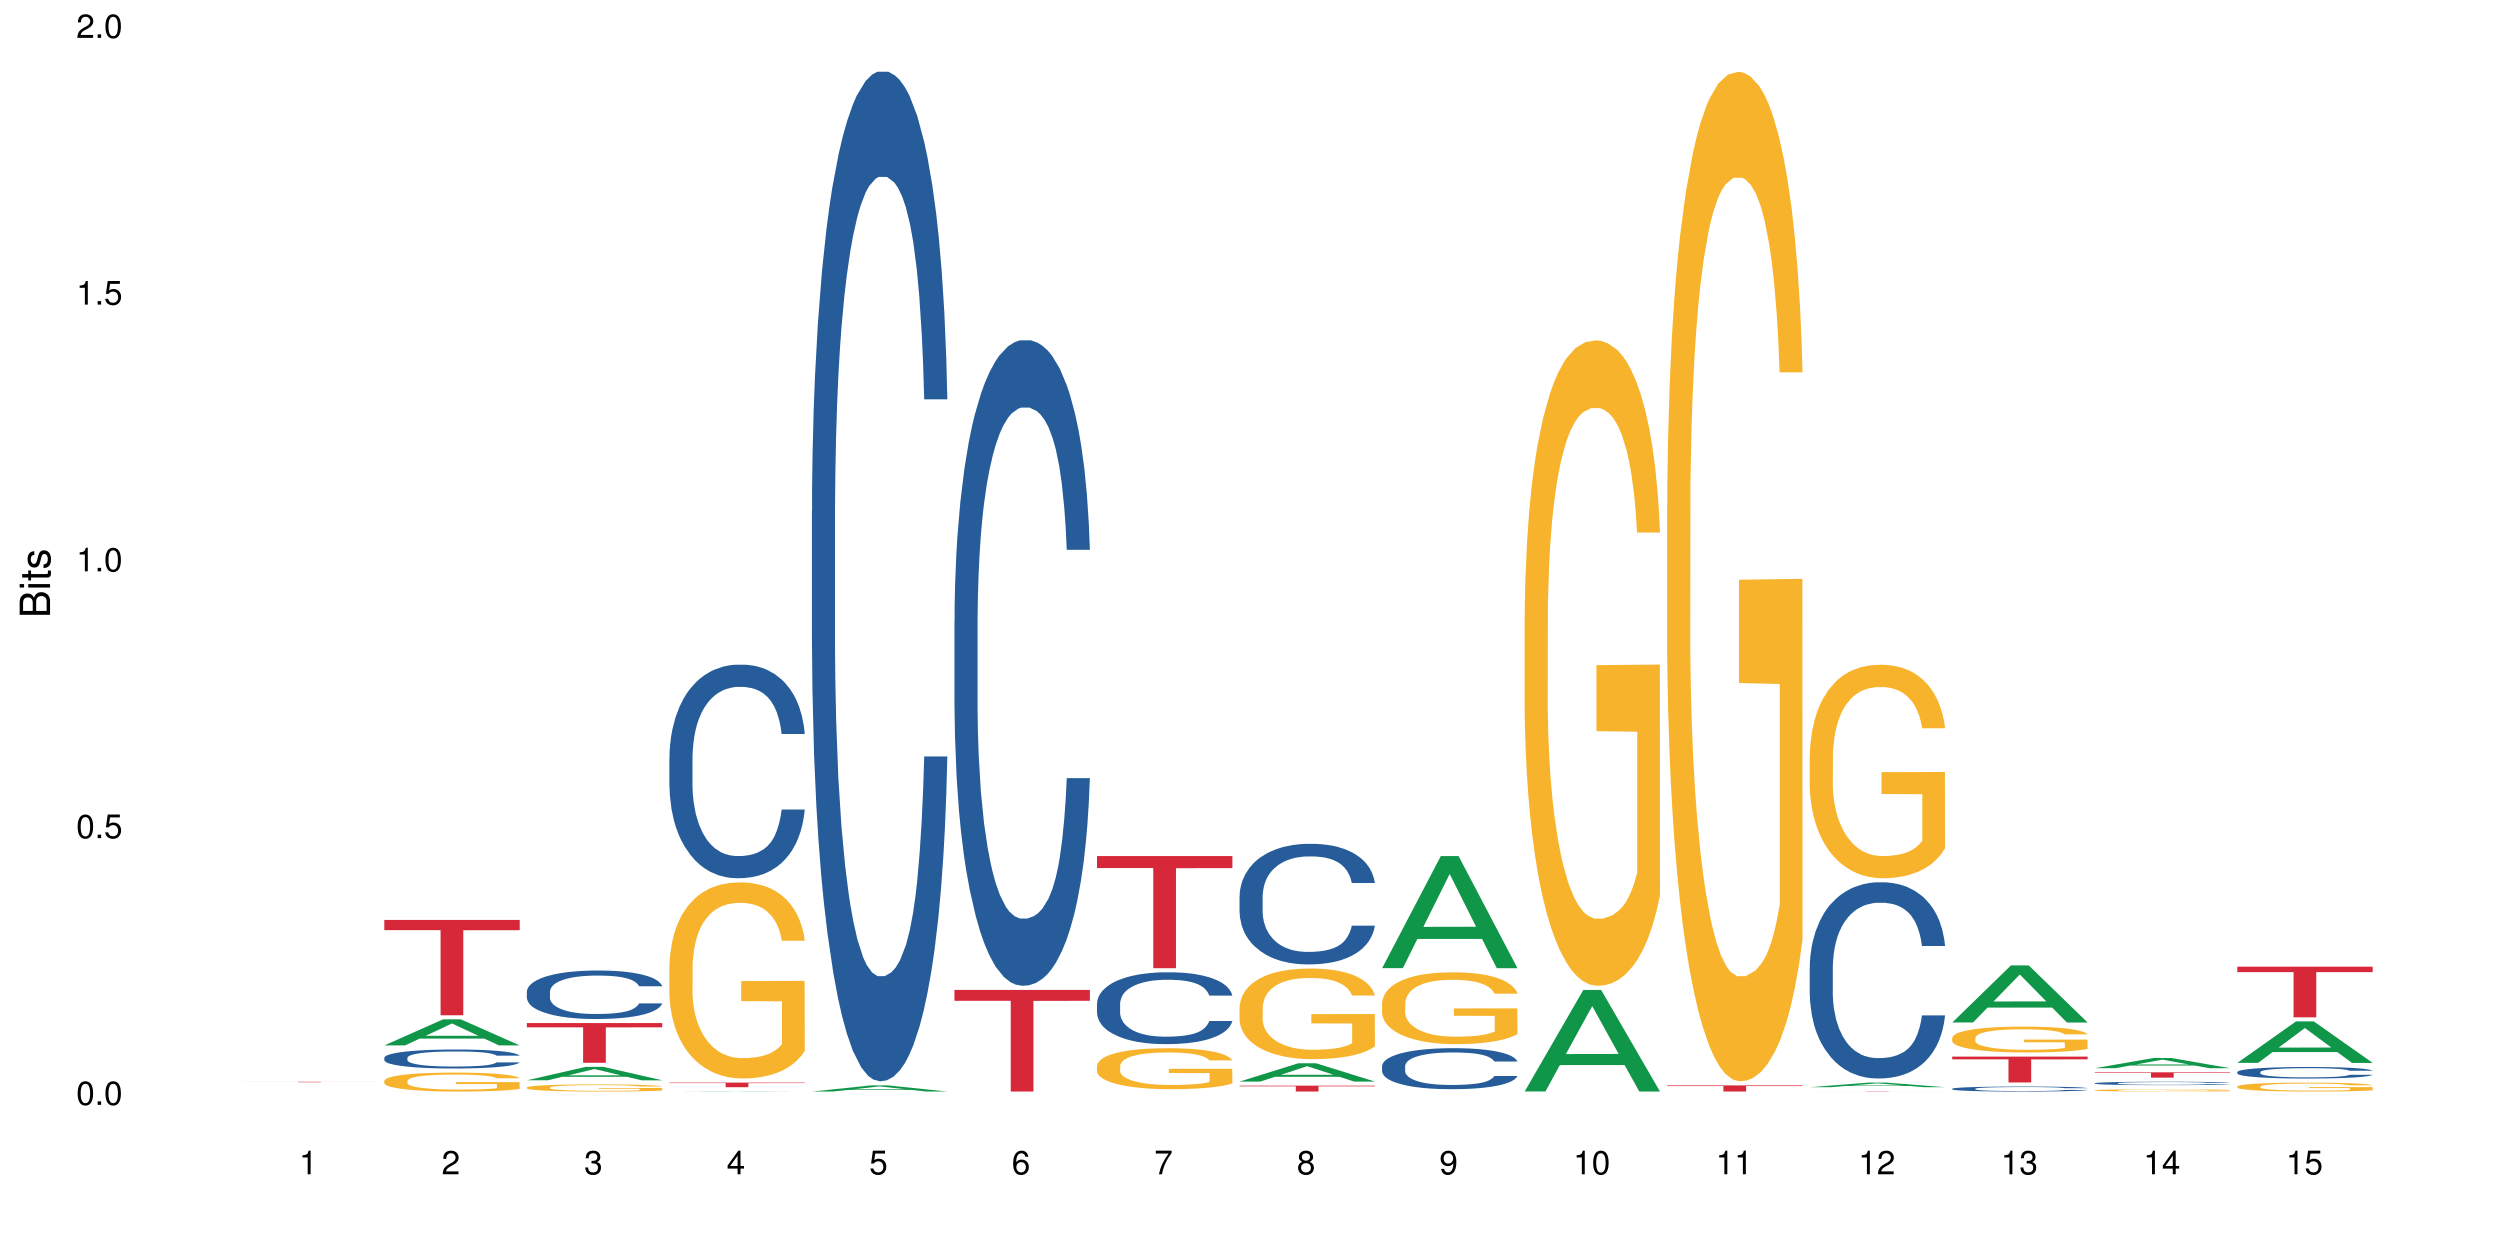 <?xml version="1.0" encoding="UTF-8"?>
<svg xmlns="http://www.w3.org/2000/svg" xmlns:xlink="http://www.w3.org/1999/xlink" width="720pt" height="360pt" viewBox="0 0 720 360" version="1.1">
<defs>
<g>
<symbol overflow="visible" id="glyph0-0">
<path style="stroke:none;" d=""/>
</symbol>
<symbol overflow="visible" id="glyph0-1">
<path style="stroke:none;" d="M 2.641 -6.797 C 2 -6.797 1.422 -6.531 1.078 -6.047 C 0.641 -5.453 0.406 -4.547 0.406 -3.297 C 0.406 -1 1.188 0.219 2.641 0.219 C 4.078 0.219 4.859 -1 4.859 -3.234 C 4.859 -4.562 4.656 -5.438 4.203 -6.047 C 3.844 -6.531 3.281 -6.797 2.641 -6.797 Z M 2.641 -6.047 C 3.547 -6.047 4 -5.125 4 -3.312 C 4 -1.375 3.562 -0.484 2.625 -0.484 C 1.734 -0.484 1.281 -1.422 1.281 -3.281 C 1.281 -5.141 1.734 -6.047 2.641 -6.047 Z M 2.641 -6.047 "/>
</symbol>
<symbol overflow="visible" id="glyph0-2">
<path style="stroke:none;" d="M 1.828 -1 L 0.828 -1 L 0.828 0 L 1.828 0 Z M 1.828 -1 "/>
</symbol>
<symbol overflow="visible" id="glyph0-3">
<path style="stroke:none;" d="M 4.562 -6.797 L 1.062 -6.797 L 0.547 -3.094 L 1.328 -3.094 C 1.719 -3.562 2.047 -3.734 2.578 -3.734 C 3.484 -3.734 4.062 -3.109 4.062 -2.094 C 4.062 -1.125 3.484 -0.531 2.578 -0.531 C 1.828 -0.531 1.375 -0.906 1.188 -1.672 L 0.328 -1.672 C 0.453 -1.109 0.547 -0.844 0.75 -0.594 C 1.125 -0.078 1.828 0.219 2.594 0.219 C 3.969 0.219 4.922 -0.781 4.922 -2.219 C 4.922 -3.562 4.031 -4.484 2.719 -4.484 C 2.25 -4.484 1.859 -4.359 1.469 -4.062 L 1.734 -5.969 L 4.562 -5.969 Z M 4.562 -6.797 "/>
</symbol>
<symbol overflow="visible" id="glyph0-4">
<path style="stroke:none;" d="M 2.484 -4.844 L 2.484 0 L 3.328 0 L 3.328 -6.797 L 2.766 -6.797 C 2.469 -5.75 2.281 -5.609 0.984 -5.453 L 0.984 -4.844 Z M 2.484 -4.844 "/>
</symbol>
<symbol overflow="visible" id="glyph0-5">
<path style="stroke:none;" d="M 4.859 -0.828 L 1.281 -0.828 C 1.359 -1.391 1.672 -1.75 2.5 -2.234 L 3.469 -2.75 C 4.406 -3.266 4.906 -3.969 4.906 -4.812 C 4.906 -5.375 4.672 -5.906 4.266 -6.266 C 3.859 -6.625 3.375 -6.797 2.719 -6.797 C 1.859 -6.797 1.219 -6.5 0.844 -5.922 C 0.609 -5.562 0.5 -5.125 0.484 -4.438 L 1.328 -4.438 C 1.359 -4.906 1.406 -5.188 1.531 -5.406 C 1.75 -5.812 2.188 -6.062 2.703 -6.062 C 3.469 -6.062 4.031 -5.516 4.031 -4.781 C 4.031 -4.25 3.719 -3.797 3.125 -3.438 L 2.234 -2.938 C 0.812 -2.141 0.406 -1.5 0.328 0 L 4.859 0 Z M 4.859 -0.828 "/>
</symbol>
<symbol overflow="visible" id="glyph0-6">
<path style="stroke:none;" d="M 2.125 -3.125 L 2.578 -3.125 C 3.516 -3.125 3.984 -2.703 3.984 -1.891 C 3.984 -1.031 3.469 -0.531 2.578 -0.531 C 1.656 -0.531 1.203 -0.984 1.156 -1.969 L 0.312 -1.969 C 0.344 -1.422 0.438 -1.078 0.609 -0.766 C 0.953 -0.109 1.625 0.219 2.547 0.219 C 3.953 0.219 4.859 -0.609 4.859 -1.906 C 4.859 -2.766 4.516 -3.25 3.703 -3.516 C 4.344 -3.766 4.656 -4.25 4.656 -4.938 C 4.656 -6.109 3.875 -6.797 2.578 -6.797 C 1.203 -6.797 0.484 -6.047 0.453 -4.609 L 1.297 -4.609 C 1.312 -5.016 1.344 -5.25 1.453 -5.453 C 1.641 -5.828 2.062 -6.062 2.594 -6.062 C 3.344 -6.062 3.797 -5.625 3.797 -4.906 C 3.797 -4.422 3.609 -4.141 3.25 -3.984 C 3.016 -3.891 2.719 -3.844 2.125 -3.844 Z M 2.125 -3.125 "/>
</symbol>
<symbol overflow="visible" id="glyph0-7">
<path style="stroke:none;" d="M 3.141 -1.625 L 3.141 0 L 3.984 0 L 3.984 -1.625 L 4.984 -1.625 L 4.984 -2.391 L 3.984 -2.391 L 3.984 -6.797 L 3.359 -6.797 L 0.266 -2.516 L 0.266 -1.625 Z M 3.141 -2.391 L 1 -2.391 L 3.141 -5.359 Z M 3.141 -2.391 "/>
</symbol>
<symbol overflow="visible" id="glyph0-8">
<path style="stroke:none;" d="M 4.781 -5.031 C 4.609 -6.141 3.891 -6.797 2.844 -6.797 C 2.094 -6.797 1.422 -6.438 1.031 -5.828 C 0.609 -5.172 0.406 -4.344 0.406 -3.094 C 0.406 -1.953 0.578 -1.234 0.984 -0.625 C 1.359 -0.078 1.953 0.219 2.703 0.219 C 3.984 0.219 4.922 -0.734 4.922 -2.078 C 4.922 -3.344 4.062 -4.234 2.844 -4.234 C 2.172 -4.234 1.641 -3.969 1.281 -3.469 C 1.281 -5.125 1.828 -6.047 2.797 -6.047 C 3.391 -6.047 3.797 -5.672 3.938 -5.031 Z M 2.734 -3.484 C 3.547 -3.484 4.062 -2.922 4.062 -2 C 4.062 -1.156 3.484 -0.531 2.703 -0.531 C 1.922 -0.531 1.328 -1.188 1.328 -2.047 C 1.328 -2.891 1.906 -3.484 2.734 -3.484 Z M 2.734 -3.484 "/>
</symbol>
<symbol overflow="visible" id="glyph0-9">
<path style="stroke:none;" d="M 4.984 -6.797 L 0.438 -6.797 L 0.438 -5.969 L 4.109 -5.969 C 2.5 -3.656 1.828 -2.234 1.328 0 L 2.219 0 C 2.594 -2.172 3.453 -4.047 4.984 -6.094 Z M 4.984 -6.797 "/>
</symbol>
<symbol overflow="visible" id="glyph0-10">
<path style="stroke:none;" d="M 3.75 -3.578 C 4.453 -4 4.688 -4.344 4.688 -4.984 C 4.688 -6.047 3.844 -6.797 2.641 -6.797 C 1.438 -6.797 0.594 -6.047 0.594 -4.984 C 0.594 -4.359 0.828 -4.016 1.516 -3.578 C 0.734 -3.203 0.359 -2.641 0.359 -1.891 C 0.359 -0.641 1.297 0.219 2.641 0.219 C 3.984 0.219 4.922 -0.641 4.922 -1.875 C 4.922 -2.641 4.531 -3.203 3.75 -3.578 Z M 2.641 -6.047 C 3.359 -6.047 3.812 -5.625 3.812 -4.969 C 3.812 -4.344 3.344 -3.922 2.641 -3.922 C 1.922 -3.922 1.453 -4.344 1.453 -4.984 C 1.453 -5.625 1.922 -6.047 2.641 -6.047 Z M 2.641 -3.203 C 3.484 -3.203 4.062 -2.672 4.062 -1.875 C 4.062 -1.062 3.484 -0.531 2.625 -0.531 C 1.797 -0.531 1.219 -1.078 1.219 -1.875 C 1.219 -2.672 1.797 -3.203 2.641 -3.203 Z M 2.641 -3.203 "/>
</symbol>
<symbol overflow="visible" id="glyph0-11">
<path style="stroke:none;" d="M 0.516 -1.547 C 0.672 -0.438 1.406 0.219 2.438 0.219 C 3.188 0.219 3.859 -0.141 4.266 -0.75 C 4.688 -1.406 4.891 -2.25 4.891 -3.484 C 4.891 -4.625 4.703 -5.359 4.312 -5.953 C 3.938 -6.5 3.344 -6.797 2.594 -6.797 C 1.297 -6.797 0.359 -5.844 0.359 -4.516 C 0.359 -3.25 1.234 -2.344 2.453 -2.344 C 3.094 -2.344 3.562 -2.578 4.016 -3.109 C 4 -1.453 3.469 -0.531 2.5 -0.531 C 1.906 -0.531 1.484 -0.906 1.359 -1.547 Z M 2.578 -6.062 C 3.375 -6.062 3.969 -5.406 3.969 -4.531 C 3.969 -3.688 3.375 -3.094 2.547 -3.094 C 1.734 -3.094 1.234 -3.672 1.234 -4.578 C 1.234 -5.438 1.797 -6.062 2.578 -6.062 Z M 2.578 -6.062 "/>
</symbol>
<symbol overflow="visible" id="glyph1-0">
<path style="stroke:none;" d=""/>
</symbol>
<symbol overflow="visible" id="glyph1-1">
<path style="stroke:none;" d="M 0 -0.953 L 0 -4.891 C 0 -5.719 -0.234 -6.344 -0.734 -6.797 C -1.188 -7.234 -1.812 -7.469 -2.5 -7.469 C -3.547 -7.469 -4.188 -7 -4.625 -5.875 C -4.984 -6.672 -5.641 -7.094 -6.531 -7.094 C -7.156 -7.094 -7.734 -6.859 -8.141 -6.391 C -8.562 -5.938 -8.75 -5.344 -8.75 -4.5 L -8.75 -0.953 Z M -4.984 -2.062 L -7.766 -2.062 L -7.766 -4.219 C -7.766 -4.844 -7.688 -5.203 -7.453 -5.5 C -7.219 -5.812 -6.859 -5.969 -6.375 -5.969 C -5.906 -5.969 -5.531 -5.812 -5.297 -5.5 C -5.062 -5.203 -4.984 -4.844 -4.984 -4.219 Z M -0.984 -2.062 L -4 -2.062 L -4 -4.781 C -4 -5.328 -3.859 -5.688 -3.578 -5.953 C -3.297 -6.219 -2.922 -6.359 -2.484 -6.359 C -2.062 -6.359 -1.688 -6.219 -1.406 -5.953 C -1.109 -5.688 -0.984 -5.328 -0.984 -4.781 Z M -0.984 -2.062 "/>
</symbol>
<symbol overflow="visible" id="glyph1-2">
<path style="stroke:none;" d="M -6.281 -1.797 L -6.281 -0.797 L 0 -0.797 L 0 -1.797 Z M -8.75 -1.797 L -8.75 -0.797 L -7.484 -0.797 L -7.484 -1.797 Z M -8.75 -1.797 "/>
</symbol>
<symbol overflow="visible" id="glyph1-3">
<path style="stroke:none;" d="M -6.281 -3.047 L -6.281 -2.016 L -8.016 -2.016 L -8.016 -1.016 L -6.281 -1.016 L -6.281 -0.172 L -5.469 -0.172 L -5.469 -1.016 L -0.719 -1.016 C -0.078 -1.016 0.281 -1.453 0.281 -2.234 C 0.281 -2.469 0.25 -2.719 0.188 -3.047 L -0.641 -3.047 C -0.609 -2.922 -0.594 -2.766 -0.594 -2.562 C -0.594 -2.141 -0.719 -2.016 -1.156 -2.016 L -5.469 -2.016 L -5.469 -3.047 Z M -6.281 -3.047 "/>
</symbol>
<symbol overflow="visible" id="glyph1-4">
<path style="stroke:none;" d="M -4.531 -5.25 C -5.766 -5.25 -6.469 -4.422 -6.469 -2.969 C -6.469 -1.516 -5.719 -0.562 -4.547 -0.562 C -3.562 -0.562 -3.094 -1.062 -2.734 -2.562 L -2.516 -3.484 C -2.344 -4.188 -2.094 -4.469 -1.625 -4.469 C -1.047 -4.469 -0.641 -3.875 -0.641 -3 C -0.641 -2.453 -0.797 -2 -1.062 -1.75 C -1.25 -1.594 -1.422 -1.531 -1.875 -1.469 L -1.875 -0.406 C -0.422 -0.453 0.281 -1.266 0.281 -2.922 C 0.281 -4.5 -0.5 -5.516 -1.719 -5.516 C -2.656 -5.516 -3.172 -4.984 -3.469 -3.734 L -3.703 -2.766 C -3.891 -1.953 -4.156 -1.609 -4.594 -1.609 C -5.172 -1.609 -5.547 -2.125 -5.547 -2.938 C -5.547 -3.75 -5.203 -4.172 -4.531 -4.203 Z M -4.531 -5.25 "/>
</symbol>
</g>
</defs>
<g id="surface51555">
<rect x="0" y="0" width="720" height="360" style="fill:rgb(100%,100%,100%);fill-opacity:1;stroke:none;"/>
<path style=" stroke:none;fill-rule:nonzero;fill:rgb(83.922%,15.686%,22.353%);fill-opacity:1;" d="M 69.629 311.559 L 108.629 311.559 L 108.629 311.57 L 92.375 311.57 L 92.375 311.695 L 85.836 311.695 L 85.836 311.57 L 69.629 311.57 Z M 69.629 311.559 "/>
<path style=" stroke:none;fill-rule:nonzero;fill:rgb(6.275%,58.824%,28.235%);fill-opacity:1;" d="M 110.68 301.074 L 110.723 301.066 L 127.598 293.57 L 132.719 293.57 L 149.68 301.082 L 143.719 301.082 L 139.469 299.121 L 120.848 299.121 L 116.68 301.074 L 110.68 301.074 L 122.637 298.309 L 137.762 298.305 L 130.223 294.797 L 130.137 294.793 L 130.055 294.812 L 122.598 298.305 L 122.637 298.309 Z M 110.68 301.074 "/>
<path style=" stroke:none;fill-rule:nonzero;fill:rgb(14.51%,36.078%,60%);fill-opacity:1;" d="M 110.68 304.641 L 110.727 304.633 L 110.727 304.516 L 110.871 304.324 L 111.203 304.086 L 111.535 303.918 L 112.391 303.625 L 113.582 303.34 L 114.816 303.121 L 115.723 302.988 L 116.531 302.891 L 118.383 302.707 L 119.574 302.609 L 120.859 302.527 L 122.426 302.441 L 123.57 302.391 L 126.137 302.312 L 128.039 302.277 L 129.512 302.262 L 132.699 302.262 L 134.602 302.281 L 135.98 302.305 L 137.504 302.344 L 138.789 302.391 L 141.023 302.5 L 143.02 302.641 L 143.922 302.719 L 145.352 302.875 L 146.445 303.023 L 147.207 303.156 L 148.062 303.34 L 148.82 303.566 L 149.395 303.82 L 149.68 304.035 L 143.02 304.035 L 142.688 303.836 L 142.305 303.68 L 141.594 303.477 L 140.879 303.328 L 139.883 303.184 L 138.977 303.09 L 137.742 302.996 L 136.648 302.934 L 135.504 302.891 L 134.41 302.859 L 132.32 302.832 L 129.895 302.832 L 128.988 302.84 L 127.137 302.879 L 126.137 302.914 L 124.711 302.984 L 123.711 303.051 L 122.523 303.148 L 121.715 303.234 L 120.715 303.363 L 120 303.48 L 119.191 303.645 L 118.719 303.77 L 118.289 303.91 L 117.91 304.074 L 117.625 304.25 L 117.434 304.434 L 117.34 304.613 L 117.34 305.387 L 117.434 305.566 L 117.672 305.777 L 118.289 306.082 L 119.191 306.348 L 120.238 306.559 L 121.238 306.707 L 121.809 306.777 L 122.57 306.855 L 123.758 306.957 L 125.473 307.055 L 126.469 307.098 L 127.992 307.137 L 129.562 307.156 L 131.652 307.156 L 133.508 307.137 L 134.746 307.113 L 136.027 307.07 L 137.789 306.988 L 138.883 306.906 L 139.832 306.812 L 140.547 306.719 L 141.023 306.637 L 141.734 306.48 L 142.305 306.312 L 142.734 306.137 L 143.02 305.969 L 149.68 305.969 L 149.395 306.168 L 148.965 306.363 L 148.535 306.508 L 147.871 306.684 L 147.109 306.836 L 146.016 307.012 L 145.113 307.125 L 143.922 307.25 L 142.828 307.348 L 141.641 307.43 L 139.883 307.531 L 138.738 307.582 L 137.504 307.625 L 136.027 307.664 L 134.176 307.699 L 132.176 307.723 L 130.32 307.727 L 128.324 307.715 L 126.852 307.695 L 124.898 307.652 L 122.473 307.562 L 120.715 307.465 L 119.336 307.371 L 118.148 307.27 L 116.816 307.137 L 115.102 306.918 L 114.059 306.746 L 113.344 306.605 L 112.535 306.41 L 111.965 306.238 L 111.297 305.957 L 110.824 305.602 L 110.68 305.328 Z M 110.68 304.641 "/>
<path style=" stroke:none;fill-rule:nonzero;fill:rgb(96.863%,70.196%,16.863%);fill-opacity:1;" d="M 110.68 311.246 L 110.727 311.242 L 110.727 311.141 L 110.918 310.918 L 111.395 310.609 L 112.012 310.352 L 112.676 310.152 L 113.105 310.047 L 113.82 309.898 L 114.438 309.789 L 116.008 309.562 L 118.004 309.355 L 119.098 309.266 L 120.336 309.18 L 122.094 309.086 L 122.902 309.051 L 125.375 308.969 L 128.18 308.922 L 131.273 308.906 L 132.699 308.91 L 134.648 308.93 L 137.312 308.984 L 138.836 309.035 L 140.023 309.086 L 141.262 309.148 L 142.781 309.25 L 144.207 309.371 L 145.352 309.488 L 146.492 309.641 L 147.441 309.801 L 148.25 309.973 L 148.965 310.184 L 149.395 310.359 L 149.68 310.531 L 143.066 310.531 L 142.688 310.359 L 142.258 310.223 L 141.547 310.059 L 140.832 309.938 L 140.117 309.844 L 138.789 309.715 L 137.645 309.633 L 136.219 309.562 L 134.84 309.52 L 133.27 309.488 L 132.32 309.48 L 129.797 309.48 L 127.516 309.516 L 126.184 309.555 L 125.234 309.594 L 123.902 309.668 L 123.094 309.73 L 122.617 309.77 L 121.191 309.922 L 120.238 310.062 L 119.715 310.16 L 119.051 310.309 L 118.574 310.441 L 118.051 310.641 L 117.766 310.793 L 117.387 311.133 L 117.34 312.031 L 117.48 312.219 L 117.766 312.426 L 118.148 312.605 L 118.719 312.793 L 119.289 312.938 L 120.285 313.133 L 121.145 313.262 L 121.809 313.348 L 123.094 313.48 L 123.617 313.527 L 124.852 313.617 L 126.137 313.688 L 127.707 313.746 L 128.895 313.777 L 130.797 313.801 L 133.223 313.801 L 136.078 313.773 L 137.883 313.73 L 139.121 313.691 L 139.93 313.656 L 140.926 313.602 L 141.641 313.551 L 142.305 313.496 L 143.113 313.414 L 143.113 312.219 L 131.367 312.215 L 131.367 311.656 L 149.629 311.652 L 149.68 313.602 L 148.68 313.738 L 147.441 313.867 L 146.254 313.965 L 145.016 314.051 L 143.258 314.145 L 141.832 314.207 L 139.645 314.277 L 137.645 314.32 L 135.555 314.352 L 133.699 314.367 L 131.512 314.371 L 129.562 314.359 L 127.469 314.332 L 125.805 314.289 L 124.281 314.242 L 122.762 314.176 L 120.859 314.07 L 119.621 313.988 L 118.336 313.883 L 117.055 313.758 L 115.91 313.621 L 115.152 313.516 L 114.391 313.398 L 113.582 313.246 L 112.82 313.078 L 112.25 312.922 L 111.727 312.75 L 111.348 312.582 L 110.965 312.359 L 110.773 312.18 L 110.68 312.023 Z M 110.68 311.246 "/>
<path style=" stroke:none;fill-rule:nonzero;fill:rgb(83.922%,15.686%,22.353%);fill-opacity:1;" d="M 110.68 264.949 L 149.68 264.949 L 149.68 267.887 L 133.426 267.91 L 133.426 292.391 L 126.887 292.391 L 126.887 267.938 L 126.793 267.887 L 110.68 267.887 Z M 110.68 264.949 "/>
<path style=" stroke:none;fill-rule:nonzero;fill:rgb(6.275%,58.824%,28.235%);fill-opacity:1;" d="M 151.73 311.125 L 151.773 311.121 L 168.648 307.262 L 173.77 307.262 L 190.73 311.129 L 184.77 311.129 L 180.52 310.121 L 161.898 310.121 L 157.73 311.125 L 151.73 311.125 L 163.688 309.703 L 178.812 309.699 L 171.27 307.895 L 171.188 307.891 L 171.105 307.902 L 163.648 309.699 L 163.688 309.703 Z M 151.73 311.125 "/>
<path style=" stroke:none;fill-rule:nonzero;fill:rgb(14.51%,36.078%,60%);fill-opacity:1;" d="M 151.73 285.59 L 151.777 285.578 L 151.777 285.273 L 151.922 284.789 L 152.254 284.176 L 152.586 283.754 L 153.441 283.004 L 154.633 282.277 L 155.867 281.715 L 156.773 281.383 L 157.582 281.129 L 159.434 280.656 L 160.625 280.414 L 161.91 280.195 L 163.477 279.98 L 164.617 279.852 L 167.188 279.648 L 169.09 279.559 L 170.562 279.52 L 173.75 279.52 L 175.652 279.57 L 177.031 279.637 L 178.555 279.738 L 179.84 279.852 L 182.074 280.133 L 184.07 280.488 L 184.973 280.695 L 186.402 281.09 L 187.496 281.473 L 188.254 281.805 L 189.113 282.277 L 189.871 282.848 L 190.445 283.5 L 190.73 284.047 L 184.07 284.047 L 183.738 283.539 L 183.355 283.145 L 182.645 282.621 L 181.93 282.25 L 180.934 281.879 L 180.027 281.637 L 178.793 281.395 L 177.699 281.242 L 176.555 281.129 L 175.461 281.051 L 173.371 280.977 L 170.945 280.977 L 170.039 281 L 168.188 281.102 L 167.188 281.191 L 165.762 281.371 L 164.762 281.535 L 163.574 281.789 L 162.766 282.008 L 161.766 282.34 L 161.051 282.633 L 160.242 283.055 L 159.77 283.371 L 159.34 283.73 L 158.961 284.152 L 158.676 284.598 L 158.484 285.07 L 158.391 285.527 L 158.391 287.504 L 158.484 287.965 L 158.723 288.5 L 159.34 289.277 L 160.242 289.953 L 161.289 290.488 L 162.289 290.871 L 162.859 291.051 L 163.621 291.254 L 164.809 291.508 L 166.52 291.766 L 167.52 291.867 L 169.043 291.969 L 170.613 292.02 L 172.703 292.02 L 174.559 291.969 L 175.797 291.906 L 177.078 291.805 L 178.84 291.586 L 179.934 291.383 L 180.883 291.141 L 181.598 290.898 L 182.074 290.691 L 182.785 290.297 L 183.355 289.863 L 183.785 289.418 L 184.07 288.984 L 190.73 288.984 L 190.445 289.496 L 190.016 289.992 L 189.586 290.363 L 188.922 290.809 L 188.16 291.203 L 187.066 291.648 L 186.164 291.941 L 184.973 292.262 L 183.879 292.504 L 182.691 292.723 L 180.934 292.977 L 179.789 293.105 L 178.555 293.219 L 177.078 293.32 L 175.227 293.41 L 173.227 293.461 L 171.371 293.473 L 169.375 293.449 L 167.902 293.398 L 165.949 293.281 L 163.523 293.051 L 161.766 292.809 L 160.387 292.566 L 159.199 292.312 L 157.867 291.969 L 156.152 291.406 L 155.105 290.973 L 154.395 290.617 L 153.586 290.121 L 153.016 289.672 L 152.348 288.957 L 151.875 288.055 L 151.73 287.352 Z M 151.73 285.59 "/>
<path style=" stroke:none;fill-rule:nonzero;fill:rgb(96.863%,70.196%,16.863%);fill-opacity:1;" d="M 151.73 313.191 L 151.777 313.188 L 151.777 313.152 L 151.969 313.066 L 152.445 312.949 L 153.062 312.855 L 153.727 312.777 L 154.156 312.738 L 154.871 312.684 L 155.488 312.641 L 157.059 312.555 L 159.055 312.477 L 160.148 312.441 L 161.387 312.41 L 163.145 312.375 L 163.953 312.363 L 166.426 312.332 L 169.23 312.312 L 172.324 312.309 L 173.75 312.309 L 175.699 312.316 L 178.363 312.336 L 179.887 312.355 L 181.074 312.375 L 182.312 312.398 L 183.832 312.438 L 185.258 312.484 L 186.402 312.527 L 187.543 312.586 L 188.492 312.645 L 189.301 312.711 L 190.016 312.789 L 190.445 312.855 L 190.73 312.922 L 184.117 312.922 L 183.738 312.855 L 183.309 312.805 L 182.598 312.742 L 181.883 312.699 L 181.168 312.66 L 179.84 312.613 L 178.695 312.582 L 177.27 312.555 L 175.891 312.539 L 174.32 312.527 L 173.371 312.523 L 170.848 312.523 L 168.566 312.539 L 167.234 312.551 L 166.285 312.566 L 164.953 312.598 L 164.145 312.617 L 163.668 312.633 L 162.242 312.691 L 161.289 312.746 L 160.766 312.781 L 160.102 312.836 L 159.625 312.887 L 159.102 312.965 L 158.816 313.02 L 158.438 313.148 L 158.391 313.488 L 158.531 313.559 L 158.816 313.637 L 159.199 313.703 L 159.77 313.773 L 160.34 313.828 L 161.336 313.902 L 162.195 313.953 L 162.859 313.984 L 164.145 314.035 L 164.668 314.051 L 165.902 314.086 L 167.188 314.113 L 168.758 314.137 L 169.945 314.145 L 171.848 314.156 L 174.273 314.156 L 177.129 314.145 L 178.934 314.129 L 180.172 314.113 L 180.98 314.102 L 181.977 314.082 L 182.691 314.062 L 183.355 314.039 L 184.164 314.008 L 184.164 313.559 L 172.418 313.559 L 172.418 313.344 L 190.68 313.344 L 190.73 314.082 L 189.73 314.133 L 188.492 314.18 L 187.305 314.219 L 186.066 314.25 L 184.309 314.285 L 182.883 314.309 L 180.695 314.336 L 178.695 314.352 L 176.605 314.363 L 174.75 314.367 L 172.562 314.371 L 170.613 314.367 L 168.52 314.355 L 166.855 314.34 L 165.332 314.32 L 163.812 314.297 L 161.91 314.258 L 160.672 314.227 L 159.387 314.188 L 158.105 314.141 L 156.961 314.09 L 156.203 314.047 L 155.441 314.004 L 154.633 313.945 L 153.871 313.883 L 153.301 313.824 L 152.777 313.758 L 152.398 313.695 L 152.016 313.613 L 151.824 313.543 L 151.73 313.484 Z M 151.73 313.191 "/>
<path style=" stroke:none;fill-rule:nonzero;fill:rgb(83.922%,15.686%,22.353%);fill-opacity:1;" d="M 151.73 294.652 L 190.73 294.652 L 190.73 295.875 L 174.477 295.887 L 174.477 306.082 L 167.938 306.082 L 167.938 295.898 L 167.84 295.875 L 151.73 295.875 Z M 151.73 294.652 "/>
<path style=" stroke:none;fill-rule:nonzero;fill:rgb(6.275%,58.824%,28.235%);fill-opacity:1;" d="M 192.781 314.371 L 192.824 314.371 L 209.695 314.297 L 214.82 314.297 L 231.781 314.371 L 225.82 314.371 L 221.57 314.352 L 202.949 314.352 L 198.781 314.371 L 192.781 314.371 L 204.738 314.344 L 219.863 314.344 L 212.32 314.309 L 212.156 314.309 L 204.699 314.344 L 204.738 314.344 Z M 192.781 314.371 "/>
<path style=" stroke:none;fill-rule:nonzero;fill:rgb(14.51%,36.078%,60%);fill-opacity:1;" d="M 192.781 218.195 L 192.828 218.141 L 192.828 216.789 L 192.973 214.652 L 193.305 211.953 L 193.637 210.098 L 194.492 206.781 L 195.684 203.578 L 196.918 201.105 L 197.824 199.641 L 198.633 198.52 L 200.484 196.438 L 201.676 195.371 L 202.957 194.414 L 204.527 193.457 L 205.668 192.895 L 208.238 191.996 L 210.141 191.602 L 211.613 191.434 L 214.801 191.434 L 216.703 191.66 L 218.082 191.941 L 219.605 192.391 L 220.887 192.895 L 223.125 194.133 L 225.121 195.707 L 226.023 196.605 L 227.453 198.348 L 228.547 200.035 L 229.305 201.496 L 230.164 203.578 L 230.922 206.109 L 231.496 208.977 L 231.781 211.391 L 225.121 211.391 L 224.789 209.145 L 224.406 207.402 L 223.695 205.098 L 222.98 203.465 L 221.984 201.836 L 221.078 200.766 L 219.844 199.699 L 218.75 199.023 L 217.605 198.52 L 216.512 198.18 L 214.422 197.844 L 211.996 197.844 L 211.09 197.957 L 209.238 198.406 L 208.238 198.801 L 206.812 199.586 L 205.812 200.316 L 204.625 201.441 L 203.816 202.398 L 202.816 203.859 L 202.102 205.152 L 201.293 207.008 L 200.82 208.414 L 200.391 209.988 L 200.012 211.844 L 199.727 213.809 L 199.535 215.891 L 199.441 217.914 L 199.441 226.629 L 199.535 228.652 L 199.773 231.012 L 200.391 234.441 L 201.293 237.422 L 202.34 239.785 L 203.34 241.469 L 203.91 242.258 L 204.672 243.156 L 205.859 244.281 L 207.57 245.406 L 208.57 245.855 L 210.094 246.305 L 211.664 246.531 L 213.754 246.531 L 215.609 246.305 L 216.848 246.023 L 218.129 245.574 L 219.891 244.617 L 220.984 243.719 L 221.934 242.652 L 222.648 241.582 L 223.125 240.684 L 223.836 238.941 L 224.406 237.027 L 224.836 235.062 L 225.121 233.148 L 231.781 233.148 L 231.496 235.398 L 231.066 237.59 L 230.637 239.223 L 229.973 241.188 L 229.211 242.934 L 228.117 244.898 L 227.215 246.191 L 226.023 247.598 L 224.93 248.668 L 223.742 249.621 L 221.984 250.746 L 220.84 251.309 L 219.605 251.816 L 218.129 252.266 L 216.277 252.66 L 214.277 252.883 L 212.422 252.941 L 210.426 252.828 L 208.953 252.602 L 207 252.098 L 204.574 251.086 L 202.816 250.016 L 201.438 248.949 L 200.25 247.824 L 198.918 246.305 L 197.203 243.832 L 196.156 241.922 L 195.445 240.348 L 194.637 238.152 L 194.066 236.188 L 193.398 233.039 L 192.926 229.047 L 192.781 225.953 Z M 192.781 218.195 "/>
<path style=" stroke:none;fill-rule:nonzero;fill:rgb(96.863%,70.196%,16.863%);fill-opacity:1;" d="M 192.781 278.316 L 192.828 278.262 L 192.828 277.23 L 193.02 274.91 L 193.496 271.711 L 194.113 269.078 L 194.777 267.016 L 195.207 265.934 L 195.922 264.387 L 196.539 263.25 L 198.109 260.93 L 200.105 258.762 L 201.199 257.832 L 202.438 256.957 L 204.195 255.977 L 205.004 255.613 L 207.477 254.789 L 210.281 254.273 L 213.375 254.117 L 214.801 254.172 L 216.75 254.379 L 219.414 254.945 L 220.938 255.461 L 222.125 255.977 L 223.363 256.648 L 224.883 257.68 L 226.309 258.918 L 227.453 260.156 L 228.594 261.703 L 229.543 263.355 L 230.352 265.16 L 231.066 267.324 L 231.496 269.133 L 231.781 270.938 L 225.168 270.938 L 224.789 269.133 L 224.359 267.738 L 223.648 266.035 L 222.934 264.797 L 222.219 263.816 L 220.887 262.477 L 219.746 261.652 L 218.32 260.93 L 216.941 260.465 L 215.371 260.156 L 214.422 260.051 L 211.898 260.051 L 209.617 260.414 L 208.285 260.824 L 207.336 261.238 L 206.004 262.012 L 205.195 262.633 L 204.719 263.043 L 203.293 264.645 L 202.34 266.086 L 201.816 267.066 L 201.152 268.617 L 200.676 270.008 L 200.152 272.07 L 199.867 273.621 L 199.488 277.129 L 199.441 286.414 L 199.582 288.375 L 199.867 290.488 L 200.25 292.348 L 200.82 294.309 L 201.391 295.805 L 202.387 297.816 L 203.246 299.156 L 203.91 300.035 L 205.195 301.426 L 205.719 301.891 L 206.953 302.82 L 208.238 303.543 L 209.809 304.16 L 210.996 304.469 L 212.898 304.727 L 215.324 304.727 L 218.18 304.418 L 219.984 304.008 L 221.223 303.594 L 222.031 303.23 L 223.027 302.664 L 223.742 302.148 L 224.406 301.582 L 225.215 300.703 L 225.215 288.375 L 213.469 288.324 L 213.469 282.543 L 231.73 282.492 L 231.781 302.664 L 230.781 304.059 L 229.543 305.398 L 228.355 306.43 L 227.117 307.309 L 225.359 308.289 L 223.934 308.906 L 221.746 309.629 L 219.746 310.094 L 217.656 310.402 L 215.801 310.559 L 213.613 310.609 L 211.664 310.508 L 209.57 310.195 L 207.906 309.785 L 206.383 309.27 L 204.859 308.598 L 202.957 307.516 L 201.723 306.637 L 200.438 305.555 L 199.152 304.266 L 198.012 302.871 L 197.25 301.789 L 196.492 300.551 L 195.684 299 L 194.922 297.246 L 194.352 295.648 L 193.828 293.844 L 193.445 292.141 L 193.066 289.82 L 192.875 287.961 L 192.781 286.363 Z M 192.781 278.316 "/>
<path style=" stroke:none;fill-rule:nonzero;fill:rgb(83.922%,15.686%,22.353%);fill-opacity:1;" d="M 192.781 311.789 L 231.781 311.789 L 231.781 311.93 L 215.527 311.934 L 215.527 313.117 L 208.988 313.117 L 208.988 311.934 L 208.891 311.93 L 192.781 311.93 Z M 192.781 311.789 "/>
<path style=" stroke:none;fill-rule:nonzero;fill:rgb(6.275%,58.824%,28.235%);fill-opacity:1;" d="M 233.832 314.367 L 233.875 314.367 L 250.746 312.602 L 255.871 312.602 L 272.832 314.371 L 266.871 314.371 L 262.621 313.91 L 244 313.91 L 239.832 314.367 L 233.832 314.367 L 245.789 313.719 L 260.914 313.715 L 253.371 312.891 L 253.289 312.891 L 253.207 312.895 L 245.75 313.715 L 245.789 313.719 Z M 233.832 314.367 "/>
<path style=" stroke:none;fill-rule:nonzero;fill:rgb(14.51%,36.078%,60%);fill-opacity:1;" d="M 233.832 147.172 L 233.879 146.906 L 233.879 140.527 L 234.023 130.43 L 234.355 117.672 L 234.688 108.902 L 235.543 93.219 L 236.734 78.07 L 237.969 66.375 L 238.875 59.465 L 239.684 54.152 L 241.535 44.316 L 242.727 39.266 L 244.008 34.75 L 245.578 30.23 L 246.719 27.574 L 249.289 23.32 L 251.191 21.461 L 252.664 20.664 L 255.852 20.664 L 257.754 21.727 L 259.133 23.055 L 260.656 25.18 L 261.938 27.574 L 264.176 33.422 L 266.172 40.863 L 267.074 45.113 L 268.504 53.352 L 269.598 61.328 L 270.355 68.238 L 271.215 78.07 L 271.973 90.031 L 272.543 103.586 L 272.832 115.012 L 266.172 115.012 L 265.84 104.383 L 265.457 96.145 L 264.746 85.246 L 264.031 77.539 L 263.031 69.832 L 262.129 64.781 L 260.895 59.73 L 259.801 56.543 L 258.656 54.152 L 257.562 52.555 L 255.473 50.961 L 253.047 50.961 L 252.141 51.492 L 250.289 53.621 L 249.289 55.48 L 247.863 59.199 L 246.863 62.656 L 245.676 67.973 L 244.867 72.488 L 243.867 79.398 L 243.152 85.512 L 242.344 94.281 L 241.871 100.926 L 241.441 108.367 L 241.062 117.141 L 240.777 126.441 L 240.586 136.277 L 240.492 145.844 L 240.492 187.039 L 240.586 196.605 L 240.824 207.77 L 241.441 223.98 L 242.344 238.066 L 243.391 249.23 L 244.391 257.203 L 244.961 260.926 L 245.723 265.176 L 246.91 270.492 L 248.621 275.809 L 249.621 277.934 L 251.145 280.059 L 252.711 281.125 L 254.805 281.125 L 256.66 280.059 L 257.898 278.73 L 259.18 276.605 L 260.941 272.086 L 262.035 267.836 L 262.984 262.785 L 263.699 257.734 L 264.176 253.484 L 264.887 245.242 L 265.457 236.207 L 265.887 226.906 L 266.172 217.867 L 272.832 217.867 L 272.543 228.5 L 272.117 238.863 L 271.688 246.574 L 271.023 255.875 L 270.262 264.113 L 269.168 273.414 L 268.266 279.527 L 267.074 286.172 L 265.98 291.223 L 264.793 295.742 L 263.031 301.055 L 261.891 303.715 L 260.656 306.105 L 259.18 308.234 L 257.324 310.094 L 255.328 311.156 L 253.473 311.422 L 251.477 310.891 L 250.004 309.828 L 248.051 307.434 L 245.625 302.652 L 243.867 297.602 L 242.488 292.551 L 241.297 287.234 L 239.969 280.059 L 238.254 268.367 L 237.207 259.328 L 236.496 251.887 L 235.688 241.523 L 235.117 232.219 L 234.449 217.336 L 233.977 198.469 L 233.832 183.848 Z M 233.832 147.172 "/>
<path style=" stroke:none;fill-rule:nonzero;fill:rgb(14.51%,36.078%,60%);fill-opacity:1;" d="M 274.883 178.902 L 274.93 178.73 L 274.93 174.652 L 275.074 168.195 L 275.406 160.039 L 275.738 154.434 L 276.594 144.406 L 277.785 134.723 L 279.02 127.246 L 279.926 122.828 L 280.734 119.43 L 282.586 113.141 L 283.777 109.914 L 285.059 107.023 L 286.629 104.137 L 287.77 102.438 L 290.34 99.719 L 292.242 98.527 L 293.715 98.02 L 296.902 98.02 L 298.805 98.699 L 300.184 99.547 L 301.707 100.906 L 302.988 102.438 L 305.227 106.176 L 307.223 110.934 L 308.125 113.652 L 309.555 118.918 L 310.648 124.016 L 311.406 128.434 L 312.266 134.723 L 313.023 142.367 L 313.594 151.035 L 313.883 158.34 L 307.223 158.34 L 306.891 151.543 L 306.508 146.277 L 305.797 139.309 L 305.082 134.383 L 304.082 129.453 L 303.18 126.227 L 301.945 122.996 L 300.852 120.957 L 299.707 119.43 L 298.613 118.41 L 296.523 117.391 L 294.098 117.391 L 293.191 117.73 L 291.34 119.09 L 290.34 120.277 L 288.914 122.656 L 287.914 124.867 L 286.727 128.266 L 285.918 131.152 L 284.918 135.57 L 284.203 139.48 L 283.395 145.086 L 282.922 149.336 L 282.492 154.094 L 282.113 159.699 L 281.828 165.648 L 281.637 171.934 L 281.539 178.051 L 281.539 204.391 L 281.637 210.508 L 281.875 217.645 L 282.492 228.012 L 283.395 237.016 L 284.441 244.152 L 285.441 249.25 L 286.012 251.629 L 286.773 254.348 L 287.961 257.746 L 289.672 261.145 L 290.672 262.504 L 292.195 263.863 L 293.762 264.543 L 295.855 264.543 L 297.711 263.863 L 298.949 263.016 L 300.23 261.656 L 301.992 258.766 L 303.086 256.047 L 304.035 252.82 L 304.75 249.59 L 305.227 246.871 L 305.938 241.605 L 306.508 235.828 L 306.938 229.879 L 307.223 224.102 L 313.883 224.102 L 313.594 230.898 L 313.168 237.527 L 312.738 242.453 L 312.074 248.402 L 311.312 253.668 L 310.219 259.617 L 309.316 263.523 L 308.125 267.773 L 307.031 271 L 305.844 273.891 L 304.082 277.289 L 302.941 278.988 L 301.707 280.52 L 300.23 281.879 L 298.375 283.066 L 296.379 283.746 L 294.523 283.918 L 292.527 283.578 L 291.051 282.898 L 289.102 281.367 L 286.676 278.309 L 284.918 275.078 L 283.539 271.852 L 282.348 268.453 L 281.02 263.863 L 279.305 256.387 L 278.258 250.609 L 277.547 245.852 L 276.738 239.227 L 276.168 233.277 L 275.5 223.762 L 275.027 211.699 L 274.883 202.352 Z M 274.883 178.902 "/>
<path style=" stroke:none;fill-rule:nonzero;fill:rgb(83.922%,15.686%,22.353%);fill-opacity:1;" d="M 274.883 285.094 L 313.883 285.094 L 313.883 288.23 L 297.629 288.258 L 297.629 314.371 L 291.09 314.371 L 291.09 288.285 L 290.992 288.23 L 274.883 288.23 Z M 274.883 285.094 "/>
<path style=" stroke:none;fill-rule:nonzero;fill:rgb(14.51%,36.078%,60%);fill-opacity:1;" d="M 315.934 289.027 L 315.98 289.008 L 315.98 288.555 L 316.125 287.836 L 316.457 286.93 L 316.789 286.305 L 317.645 285.188 L 318.836 284.113 L 320.07 283.281 L 320.977 282.789 L 321.781 282.41 L 323.637 281.711 L 324.828 281.352 L 326.109 281.031 L 327.68 280.711 L 328.82 280.52 L 331.391 280.219 L 333.293 280.086 L 334.766 280.027 L 337.953 280.027 L 339.855 280.105 L 341.234 280.199 L 342.758 280.352 L 344.039 280.52 L 346.277 280.938 L 348.273 281.465 L 349.176 281.77 L 350.605 282.355 L 351.699 282.922 L 352.457 283.414 L 353.316 284.113 L 354.074 284.961 L 354.645 285.926 L 354.93 286.738 L 348.273 286.738 L 347.941 285.984 L 347.559 285.398 L 346.848 284.621 L 346.133 284.074 L 345.133 283.527 L 344.23 283.168 L 342.996 282.809 L 341.902 282.582 L 340.758 282.41 L 339.664 282.297 L 337.574 282.184 L 335.148 282.184 L 334.242 282.223 L 332.391 282.371 L 331.391 282.504 L 329.965 282.77 L 328.965 283.016 L 327.777 283.395 L 326.969 283.715 L 325.969 284.207 L 325.254 284.641 L 324.445 285.266 L 323.973 285.738 L 323.543 286.266 L 323.164 286.891 L 322.879 287.551 L 322.688 288.25 L 322.59 288.934 L 322.59 291.863 L 322.688 292.543 L 322.926 293.336 L 323.543 294.488 L 324.445 295.492 L 325.492 296.285 L 326.492 296.852 L 327.062 297.117 L 327.824 297.418 L 329.012 297.797 L 330.723 298.176 L 331.723 298.328 L 333.246 298.477 L 334.812 298.555 L 336.906 298.555 L 338.762 298.477 L 340 298.383 L 341.281 298.23 L 343.043 297.91 L 344.137 297.609 L 345.086 297.25 L 345.801 296.891 L 346.277 296.586 L 346.988 296 L 347.559 295.359 L 347.988 294.699 L 348.273 294.055 L 354.93 294.055 L 354.645 294.812 L 354.219 295.547 L 353.789 296.098 L 353.125 296.758 L 352.363 297.344 L 351.27 298.004 L 350.367 298.441 L 349.176 298.914 L 348.082 299.273 L 346.895 299.594 L 345.133 299.973 L 343.992 300.16 L 342.758 300.332 L 341.281 300.48 L 339.426 300.613 L 337.43 300.691 L 335.574 300.707 L 333.578 300.672 L 332.102 300.594 L 330.152 300.426 L 327.727 300.086 L 325.969 299.727 L 324.59 299.367 L 323.398 298.988 L 322.07 298.477 L 320.355 297.645 L 319.309 297.004 L 318.598 296.473 L 317.789 295.738 L 317.219 295.074 L 316.551 294.016 L 316.074 292.676 L 315.934 291.637 Z M 315.934 289.027 "/>
<path style=" stroke:none;fill-rule:nonzero;fill:rgb(96.863%,70.196%,16.863%);fill-opacity:1;" d="M 315.934 306.941 L 315.98 306.93 L 315.98 306.715 L 316.172 306.23 L 316.648 305.562 L 317.266 305.012 L 317.93 304.582 L 318.359 304.355 L 319.074 304.031 L 319.691 303.797 L 321.262 303.309 L 323.258 302.859 L 324.352 302.664 L 325.586 302.48 L 327.348 302.277 L 328.156 302.199 L 330.629 302.027 L 333.434 301.922 L 336.527 301.887 L 337.953 301.898 L 339.902 301.941 L 342.566 302.059 L 344.09 302.168 L 345.277 302.277 L 346.516 302.418 L 348.035 302.633 L 349.461 302.891 L 350.605 303.148 L 351.746 303.473 L 352.695 303.816 L 353.504 304.195 L 354.219 304.648 L 354.645 305.023 L 354.93 305.402 L 348.32 305.402 L 347.941 305.023 L 347.512 304.734 L 346.801 304.379 L 346.086 304.117 L 345.371 303.914 L 344.039 303.633 L 342.898 303.461 L 341.473 303.309 L 340.094 303.215 L 338.523 303.148 L 337.574 303.129 L 335.051 303.129 L 332.77 303.203 L 331.438 303.289 L 330.488 303.375 L 329.156 303.535 L 328.348 303.668 L 327.871 303.754 L 326.445 304.086 L 325.492 304.387 L 324.969 304.594 L 324.305 304.918 L 323.828 305.207 L 323.305 305.637 L 323.02 305.961 L 322.641 306.695 L 322.59 308.633 L 322.734 309.043 L 323.02 309.484 L 323.398 309.871 L 323.973 310.281 L 324.543 310.594 L 325.539 311.016 L 326.395 311.297 L 327.062 311.48 L 328.348 311.77 L 328.871 311.867 L 330.105 312.059 L 331.391 312.211 L 332.961 312.34 L 334.148 312.406 L 336.051 312.461 L 338.477 312.461 L 341.328 312.395 L 343.137 312.309 L 344.375 312.223 L 345.184 312.148 L 346.18 312.027 L 346.895 311.922 L 347.559 311.801 L 348.367 311.617 L 348.367 309.043 L 336.621 309.031 L 336.621 307.824 L 354.883 307.816 L 354.93 312.027 L 353.934 312.32 L 352.695 312.598 L 351.508 312.816 L 350.27 312.996 L 348.512 313.203 L 347.086 313.332 L 344.898 313.484 L 342.898 313.578 L 340.809 313.645 L 338.953 313.676 L 336.766 313.688 L 334.812 313.664 L 332.723 313.602 L 331.059 313.516 L 329.535 313.406 L 328.012 313.266 L 326.109 313.039 L 324.875 312.859 L 323.59 312.633 L 322.305 312.363 L 321.164 312.07 L 320.402 311.844 L 319.645 311.586 L 318.836 311.262 L 318.074 310.898 L 317.504 310.562 L 316.98 310.184 L 316.598 309.828 L 316.219 309.344 L 316.027 308.957 L 315.934 308.621 Z M 315.934 306.941 "/>
<path style=" stroke:none;fill-rule:nonzero;fill:rgb(83.922%,15.686%,22.353%);fill-opacity:1;" d="M 315.934 246.555 L 354.93 246.555 L 354.93 250.012 L 338.68 250.043 L 338.68 278.848 L 332.141 278.848 L 332.141 250.074 L 332.043 250.012 L 315.934 250.012 Z M 315.934 246.555 "/>
<path style=" stroke:none;fill-rule:nonzero;fill:rgb(6.275%,58.824%,28.235%);fill-opacity:1;" d="M 356.984 311.492 L 357.027 311.488 L 373.898 306.219 L 379.023 306.219 L 395.98 311.5 L 390.023 311.5 L 385.773 310.121 L 367.148 310.121 L 362.984 311.492 L 356.984 311.492 L 368.941 309.551 L 384.066 309.543 L 376.523 307.078 L 376.441 307.074 L 376.359 307.09 L 368.898 309.543 L 368.941 309.551 Z M 356.984 311.492 "/>
<path style=" stroke:none;fill-rule:nonzero;fill:rgb(14.51%,36.078%,60%);fill-opacity:1;" d="M 356.984 258.145 L 357.031 258.113 L 357.031 257.352 L 357.176 256.145 L 357.508 254.621 L 357.84 253.574 L 358.695 251.703 L 359.887 249.895 L 361.121 248.496 L 362.023 247.672 L 362.832 247.039 L 364.688 245.863 L 365.879 245.262 L 367.16 244.723 L 368.73 244.184 L 369.871 243.863 L 372.441 243.355 L 374.344 243.133 L 375.816 243.039 L 379.004 243.039 L 380.906 243.168 L 382.285 243.324 L 383.809 243.578 L 385.09 243.863 L 387.328 244.562 L 389.324 245.449 L 390.227 245.957 L 391.656 246.941 L 392.75 247.895 L 393.508 248.719 L 394.367 249.895 L 395.125 251.32 L 395.695 252.941 L 395.98 254.305 L 389.324 254.305 L 388.992 253.035 L 388.609 252.051 L 387.898 250.75 L 387.184 249.832 L 386.184 248.91 L 385.281 248.309 L 384.047 247.703 L 382.953 247.324 L 381.809 247.039 L 380.715 246.848 L 378.625 246.656 L 376.199 246.656 L 375.293 246.719 L 373.438 246.973 L 372.441 247.195 L 371.016 247.641 L 370.016 248.055 L 368.828 248.688 L 368.02 249.227 L 367.02 250.051 L 366.305 250.781 L 365.496 251.828 L 365.023 252.621 L 364.594 253.512 L 364.215 254.559 L 363.926 255.668 L 363.738 256.844 L 363.641 257.984 L 363.641 262.906 L 363.738 264.047 L 363.977 265.379 L 364.594 267.316 L 365.496 268.996 L 366.543 270.332 L 367.543 271.281 L 368.113 271.727 L 368.875 272.234 L 370.062 272.871 L 371.773 273.504 L 372.773 273.758 L 374.297 274.012 L 375.863 274.137 L 377.957 274.137 L 379.812 274.012 L 381.047 273.852 L 382.332 273.598 L 384.094 273.059 L 385.188 272.551 L 386.137 271.949 L 386.852 271.348 L 387.328 270.84 L 388.039 269.855 L 388.609 268.777 L 389.039 267.664 L 389.324 266.586 L 395.98 266.586 L 395.695 267.855 L 395.27 269.094 L 394.84 270.012 L 394.176 271.125 L 393.414 272.109 L 392.32 273.219 L 391.418 273.949 L 390.227 274.742 L 389.133 275.344 L 387.945 275.883 L 386.184 276.52 L 385.043 276.836 L 383.809 277.121 L 382.332 277.375 L 380.477 277.598 L 378.48 277.723 L 376.625 277.758 L 374.629 277.691 L 373.152 277.566 L 371.203 277.281 L 368.777 276.711 L 367.02 276.105 L 365.641 275.504 L 364.449 274.867 L 363.121 274.012 L 361.406 272.617 L 360.359 271.535 L 359.648 270.648 L 358.84 269.41 L 358.27 268.301 L 357.602 266.523 L 357.125 264.27 L 356.984 262.523 Z M 356.984 258.145 "/>
<path style=" stroke:none;fill-rule:nonzero;fill:rgb(96.863%,70.196%,16.863%);fill-opacity:1;" d="M 356.984 290.117 L 357.031 290.09 L 357.031 289.613 L 357.223 288.543 L 357.699 287.062 L 358.316 285.848 L 358.98 284.895 L 359.41 284.395 L 360.121 283.68 L 360.742 283.156 L 362.312 282.082 L 364.309 281.082 L 365.402 280.652 L 366.637 280.246 L 368.398 279.793 L 369.207 279.629 L 371.68 279.246 L 374.484 279.008 L 377.578 278.938 L 379.004 278.961 L 380.953 279.055 L 383.617 279.316 L 385.141 279.555 L 386.328 279.793 L 387.562 280.105 L 389.086 280.582 L 390.512 281.152 L 391.656 281.727 L 392.797 282.441 L 393.746 283.203 L 394.555 284.035 L 395.27 285.039 L 395.695 285.871 L 395.98 286.707 L 389.371 286.707 L 388.992 285.871 L 388.562 285.23 L 387.852 284.441 L 387.137 283.871 L 386.422 283.418 L 385.09 282.797 L 383.949 282.414 L 382.523 282.082 L 381.145 281.867 L 379.574 281.727 L 378.625 281.676 L 376.102 281.676 L 373.82 281.844 L 372.488 282.035 L 371.535 282.227 L 370.207 282.582 L 369.398 282.867 L 368.922 283.059 L 367.496 283.797 L 366.543 284.465 L 366.02 284.918 L 365.355 285.633 L 364.879 286.277 L 364.355 287.23 L 364.07 287.945 L 363.691 289.566 L 363.641 293.859 L 363.785 294.766 L 364.07 295.742 L 364.449 296.598 L 365.023 297.504 L 365.594 298.195 L 366.59 299.125 L 367.445 299.746 L 368.113 300.152 L 369.398 300.793 L 369.922 301.008 L 371.156 301.438 L 372.441 301.773 L 374.012 302.059 L 375.199 302.199 L 377.102 302.32 L 379.527 302.32 L 382.379 302.176 L 384.188 301.988 L 385.426 301.797 L 386.234 301.629 L 387.23 301.367 L 387.945 301.129 L 388.609 300.867 L 389.418 300.461 L 389.418 294.766 L 377.672 294.738 L 377.672 292.07 L 395.934 292.047 L 395.98 301.367 L 394.984 302.012 L 393.746 302.629 L 392.559 303.105 L 391.32 303.512 L 389.562 303.965 L 388.137 304.25 L 385.949 304.586 L 383.949 304.801 L 381.855 304.941 L 380.004 305.016 L 377.816 305.039 L 375.863 304.988 L 373.773 304.848 L 372.109 304.656 L 370.586 304.418 L 369.062 304.109 L 367.16 303.605 L 365.926 303.203 L 364.641 302.703 L 363.355 302.105 L 362.215 301.461 L 361.453 300.961 L 360.695 300.391 L 359.887 299.676 L 359.125 298.863 L 358.555 298.125 L 358.031 297.289 L 357.648 296.504 L 357.27 295.43 L 357.078 294.574 L 356.984 293.836 Z M 356.984 290.117 "/>
<path style=" stroke:none;fill-rule:nonzero;fill:rgb(83.922%,15.686%,22.353%);fill-opacity:1;" d="M 356.984 312.68 L 395.98 312.68 L 395.98 312.859 L 379.73 312.859 L 379.73 314.371 L 373.191 314.371 L 373.191 312.863 L 373.094 312.859 L 356.984 312.859 Z M 356.984 312.68 "/>
<path style=" stroke:none;fill-rule:nonzero;fill:rgb(6.275%,58.824%,28.235%);fill-opacity:1;" d="M 398.035 278.82 L 398.078 278.789 L 414.949 246.555 L 420.074 246.555 L 437.031 278.848 L 431.074 278.848 L 426.824 270.418 L 408.199 270.418 L 404.035 278.82 L 398.035 278.82 L 409.992 266.934 L 425.117 266.902 L 417.574 251.832 L 417.492 251.801 L 417.41 251.895 L 409.949 266.902 L 409.992 266.934 Z M 398.035 278.82 "/>
<path style=" stroke:none;fill-rule:nonzero;fill:rgb(14.51%,36.078%,60%);fill-opacity:1;" d="M 398.035 307.023 L 398.082 307.012 L 398.082 306.754 L 398.227 306.344 L 398.559 305.824 L 398.891 305.469 L 399.746 304.832 L 400.938 304.219 L 402.172 303.742 L 403.074 303.461 L 403.883 303.246 L 405.738 302.848 L 406.93 302.645 L 408.211 302.461 L 409.781 302.277 L 410.922 302.168 L 413.492 301.996 L 415.395 301.922 L 416.867 301.887 L 420.055 301.887 L 421.957 301.93 L 423.336 301.984 L 424.859 302.07 L 426.141 302.168 L 428.379 302.406 L 430.375 302.707 L 431.277 302.879 L 432.707 303.215 L 433.801 303.539 L 434.559 303.82 L 435.414 304.219 L 436.176 304.703 L 436.746 305.254 L 437.031 305.719 L 430.375 305.719 L 430.043 305.285 L 429.66 304.953 L 428.949 304.508 L 428.234 304.195 L 427.234 303.883 L 426.332 303.68 L 425.098 303.473 L 424 303.344 L 422.859 303.246 L 421.766 303.184 L 419.676 303.117 L 417.25 303.117 L 416.344 303.141 L 414.488 303.227 L 413.492 303.301 L 412.066 303.453 L 411.066 303.594 L 409.875 303.809 L 409.07 303.992 L 408.07 304.273 L 407.355 304.52 L 406.547 304.875 L 406.07 305.145 L 405.645 305.449 L 405.266 305.805 L 404.977 306.18 L 404.789 306.578 L 404.691 306.969 L 404.691 308.641 L 404.789 309.027 L 405.027 309.48 L 405.645 310.141 L 406.547 310.711 L 407.594 311.164 L 408.594 311.488 L 409.164 311.637 L 409.926 311.812 L 411.113 312.027 L 412.824 312.242 L 413.824 312.328 L 415.348 312.414 L 416.914 312.457 L 419.008 312.457 L 420.863 312.414 L 422.098 312.359 L 423.383 312.273 L 425.145 312.09 L 426.238 311.918 L 427.188 311.715 L 427.902 311.508 L 428.379 311.336 L 429.09 311 L 429.66 310.637 L 430.09 310.258 L 430.375 309.891 L 437.031 309.891 L 436.746 310.324 L 436.32 310.742 L 435.891 311.055 L 435.227 311.434 L 434.465 311.77 L 433.371 312.145 L 432.469 312.395 L 431.277 312.664 L 430.184 312.867 L 428.996 313.051 L 427.234 313.266 L 426.094 313.375 L 424.859 313.473 L 423.383 313.559 L 421.527 313.633 L 419.531 313.676 L 417.676 313.688 L 415.68 313.664 L 414.203 313.621 L 412.254 313.527 L 409.828 313.332 L 408.07 313.125 L 406.691 312.922 L 405.5 312.707 L 404.168 312.414 L 402.457 311.941 L 401.41 311.574 L 400.699 311.273 L 399.891 310.852 L 399.32 310.473 L 398.652 309.871 L 398.176 309.105 L 398.035 308.512 Z M 398.035 307.023 "/>
<path style=" stroke:none;fill-rule:nonzero;fill:rgb(96.863%,70.196%,16.863%);fill-opacity:1;" d="M 398.035 288.887 L 398.082 288.867 L 398.082 288.488 L 398.273 287.641 L 398.75 286.469 L 399.367 285.504 L 400.031 284.75 L 400.461 284.352 L 401.172 283.785 L 401.793 283.371 L 403.363 282.523 L 405.359 281.727 L 406.453 281.387 L 407.688 281.066 L 409.449 280.707 L 410.258 280.578 L 412.73 280.273 L 415.535 280.086 L 418.629 280.027 L 420.055 280.047 L 422.004 280.125 L 424.668 280.332 L 426.191 280.52 L 427.379 280.707 L 428.613 280.953 L 430.137 281.332 L 431.562 281.785 L 432.707 282.238 L 433.848 282.805 L 434.797 283.41 L 435.605 284.07 L 436.32 284.863 L 436.746 285.523 L 437.031 286.184 L 430.422 286.184 L 430.043 285.523 L 429.613 285.016 L 428.902 284.391 L 428.188 283.938 L 427.473 283.578 L 426.141 283.09 L 425 282.785 L 423.574 282.523 L 422.195 282.352 L 420.625 282.238 L 419.676 282.199 L 417.152 282.199 L 414.871 282.332 L 413.539 282.484 L 412.586 282.637 L 411.258 282.918 L 410.449 283.145 L 409.973 283.297 L 408.547 283.883 L 407.594 284.41 L 407.07 284.77 L 406.406 285.336 L 405.93 285.844 L 405.406 286.602 L 405.121 287.168 L 404.742 288.453 L 404.691 291.852 L 404.836 292.57 L 405.121 293.344 L 405.5 294.023 L 406.07 294.742 L 406.645 295.289 L 407.641 296.023 L 408.496 296.516 L 409.164 296.836 L 410.449 297.348 L 410.973 297.516 L 412.207 297.855 L 413.492 298.121 L 415.062 298.348 L 416.25 298.461 L 418.152 298.555 L 420.578 298.555 L 423.43 298.441 L 425.238 298.293 L 426.477 298.141 L 427.285 298.008 L 428.281 297.801 L 428.996 297.609 L 429.66 297.402 L 430.469 297.082 L 430.469 292.57 L 418.723 292.551 L 418.723 290.434 L 436.984 290.414 L 437.031 297.801 L 436.035 298.309 L 434.797 298.801 L 433.609 299.18 L 432.371 299.5 L 430.613 299.859 L 429.188 300.086 L 427 300.352 L 425 300.52 L 422.906 300.633 L 421.055 300.691 L 418.867 300.707 L 416.914 300.672 L 414.824 300.559 L 413.16 300.406 L 411.637 300.219 L 410.113 299.973 L 408.211 299.574 L 406.977 299.254 L 405.691 298.859 L 404.406 298.387 L 403.266 297.875 L 402.504 297.48 L 401.746 297.027 L 400.938 296.461 L 400.176 295.816 L 399.605 295.23 L 399.082 294.57 L 398.699 293.949 L 398.32 293.098 L 398.129 292.418 L 398.035 291.832 Z M 398.035 288.887 "/>
<path style=" stroke:none;fill-rule:nonzero;fill:rgb(6.275%,58.824%,28.235%);fill-opacity:1;" d="M 439.086 314.344 L 439.129 314.316 L 456 285.094 L 461.125 285.094 L 478.082 314.371 L 472.125 314.371 L 467.875 306.73 L 449.25 306.73 L 445.086 314.344 L 439.086 314.344 L 451.043 303.566 L 466.168 303.539 L 458.625 289.879 L 458.543 289.852 L 458.461 289.934 L 451 303.539 L 451.043 303.566 Z M 439.086 314.344 "/>
<path style=" stroke:none;fill-rule:nonzero;fill:rgb(96.863%,70.196%,16.863%);fill-opacity:1;" d="M 439.086 177.641 L 439.133 177.469 L 439.133 174.074 L 439.324 166.434 L 439.801 155.91 L 440.418 147.25 L 441.082 140.461 L 441.512 136.895 L 442.223 131.801 L 442.844 128.066 L 444.41 120.426 L 446.41 113.297 L 447.504 110.242 L 448.738 107.355 L 450.5 104.129 L 451.309 102.941 L 453.781 100.227 L 456.586 98.527 L 459.68 98.02 L 461.105 98.188 L 463.055 98.867 L 465.719 100.734 L 467.242 102.434 L 468.43 104.129 L 469.664 106.336 L 471.188 109.73 L 472.613 113.805 L 473.754 117.879 L 474.898 122.973 L 475.848 128.406 L 476.656 134.348 L 477.371 141.48 L 477.797 147.422 L 478.082 153.363 L 471.473 153.363 L 471.094 147.422 L 470.664 142.836 L 469.949 137.234 L 469.238 133.16 L 468.523 129.934 L 467.191 125.52 L 466.051 122.805 L 464.625 120.426 L 463.246 118.898 L 461.676 117.879 L 460.727 117.543 L 458.203 117.543 L 455.922 118.73 L 454.59 120.086 L 453.637 121.445 L 452.309 123.992 L 451.5 126.031 L 451.023 127.387 L 449.598 132.652 L 448.645 137.406 L 448.121 140.629 L 447.457 145.723 L 446.98 150.309 L 446.457 157.098 L 446.172 162.191 L 445.793 173.734 L 445.742 204.293 L 445.887 210.746 L 446.172 217.707 L 446.551 223.816 L 447.121 230.27 L 447.695 235.191 L 448.691 241.812 L 449.547 246.227 L 450.215 249.113 L 451.5 253.695 L 452.02 255.227 L 453.258 258.281 L 454.543 260.656 L 456.113 262.695 L 457.301 263.715 L 459.203 264.562 L 461.629 264.562 L 464.48 263.543 L 466.289 262.184 L 467.527 260.828 L 468.336 259.641 L 469.332 257.773 L 470.047 256.074 L 470.711 254.207 L 471.52 251.32 L 471.52 210.746 L 459.773 210.574 L 459.773 191.562 L 478.035 191.391 L 478.082 257.773 L 477.086 262.355 L 475.848 266.77 L 474.66 270.164 L 473.422 273.051 L 471.664 276.277 L 470.238 278.312 L 468.047 280.691 L 466.051 282.219 L 463.957 283.238 L 462.105 283.746 L 459.918 283.918 L 457.965 283.578 L 455.875 282.559 L 454.211 281.199 L 452.688 279.504 L 451.164 277.297 L 449.262 273.73 L 448.027 270.844 L 446.742 267.277 L 445.457 263.035 L 444.316 258.449 L 443.555 254.887 L 442.797 250.812 L 441.988 245.719 L 441.227 239.945 L 440.656 234.684 L 440.133 228.742 L 439.75 223.137 L 439.371 215.5 L 439.18 209.387 L 439.086 204.125 Z M 439.086 177.641 "/>
<path style=" stroke:none;fill-rule:nonzero;fill:rgb(96.863%,70.196%,16.863%);fill-opacity:1;" d="M 480.137 145.199 L 480.184 144.934 L 480.184 139.621 L 480.375 127.672 L 480.848 111.211 L 481.469 97.668 L 482.133 87.047 L 482.562 81.469 L 483.273 73.504 L 483.895 67.664 L 485.461 55.715 L 487.461 44.562 L 488.555 39.781 L 489.789 35.266 L 491.551 30.223 L 492.359 28.363 L 494.832 24.113 L 497.637 21.461 L 500.73 20.664 L 502.156 20.93 L 504.105 21.992 L 506.77 24.91 L 508.289 27.566 L 509.48 30.223 L 510.715 33.676 L 512.238 38.984 L 513.664 45.359 L 514.805 51.73 L 515.949 59.695 L 516.898 68.195 L 517.707 77.488 L 518.422 88.641 L 518.848 97.934 L 519.133 107.227 L 512.523 107.227 L 512.145 97.934 L 511.715 90.766 L 511 82 L 510.289 75.629 L 509.574 70.582 L 508.242 63.68 L 507.102 59.43 L 505.676 55.715 L 504.297 53.324 L 502.727 51.73 L 501.773 51.199 L 499.254 51.199 L 496.973 53.059 L 495.641 55.184 L 494.688 57.305 L 493.359 61.289 L 492.551 64.477 L 492.074 66.602 L 490.648 74.832 L 489.695 82.266 L 489.172 87.312 L 488.508 95.277 L 488.031 102.445 L 487.508 113.07 L 487.223 121.035 L 486.844 139.09 L 486.793 186.887 L 486.938 196.977 L 487.223 207.863 L 487.602 217.422 L 488.172 227.512 L 488.746 235.215 L 489.742 245.57 L 490.598 252.473 L 491.266 256.988 L 492.551 264.156 L 493.07 266.547 L 494.309 271.328 L 495.594 275.043 L 497.164 278.23 L 498.352 279.824 L 500.254 281.152 L 502.68 281.152 L 505.531 279.559 L 507.34 277.434 L 508.578 275.309 L 509.387 273.449 L 510.383 270.531 L 511.098 267.875 L 511.762 264.953 L 512.57 260.438 L 512.57 196.977 L 500.824 196.711 L 500.824 166.973 L 519.086 166.707 L 519.133 270.531 L 518.137 277.699 L 516.898 284.602 L 515.711 289.914 L 514.473 294.426 L 512.715 299.473 L 511.289 302.66 L 509.098 306.375 L 507.102 308.766 L 505.008 310.359 L 503.156 311.156 L 500.969 311.422 L 499.016 310.891 L 496.926 309.297 L 495.262 307.172 L 493.738 304.52 L 492.215 301.066 L 490.312 295.488 L 489.078 290.977 L 487.793 285.398 L 486.508 278.762 L 485.367 271.594 L 484.605 266.016 L 483.848 259.645 L 483.039 251.676 L 482.277 242.648 L 481.707 234.418 L 481.184 225.125 L 480.801 216.359 L 480.422 204.41 L 480.23 194.852 L 480.137 186.621 Z M 480.137 145.199 "/>
<path style=" stroke:none;fill-rule:nonzero;fill:rgb(83.922%,15.686%,22.353%);fill-opacity:1;" d="M 480.137 312.602 L 519.133 312.602 L 519.133 312.789 L 502.883 312.793 L 502.883 314.371 L 496.344 314.371 L 496.344 312.793 L 496.246 312.789 L 480.137 312.789 Z M 480.137 312.602 "/>
<path style=" stroke:none;fill-rule:nonzero;fill:rgb(6.275%,58.824%,28.235%);fill-opacity:1;" d="M 521.188 313.117 L 521.227 313.113 L 538.102 311.789 L 543.227 311.789 L 560.184 313.117 L 554.227 313.117 L 549.977 312.77 L 531.352 312.77 L 527.188 313.117 L 521.188 313.117 L 533.145 312.629 L 548.27 312.625 L 540.727 312.008 L 540.645 312.004 L 540.562 312.008 L 533.102 312.625 L 533.145 312.629 Z M 521.188 313.117 "/>
<path style=" stroke:none;fill-rule:nonzero;fill:rgb(14.51%,36.078%,60%);fill-opacity:1;" d="M 521.188 278.699 L 521.234 278.645 L 521.234 277.406 L 521.379 275.445 L 521.711 272.965 L 522.043 271.262 L 522.898 268.215 L 524.09 265.273 L 525.324 263 L 526.227 261.656 L 527.035 260.625 L 528.891 258.715 L 530.082 257.734 L 531.363 256.855 L 532.934 255.977 L 534.074 255.461 L 536.645 254.637 L 538.547 254.273 L 540.02 254.117 L 543.207 254.117 L 545.109 254.324 L 546.488 254.582 L 548.012 254.996 L 549.293 255.461 L 551.531 256.598 L 553.527 258.043 L 554.43 258.871 L 555.855 260.469 L 556.949 262.02 L 557.711 263.363 L 558.566 265.273 L 559.328 267.598 L 559.898 270.23 L 560.184 272.449 L 553.527 272.449 L 553.195 270.383 L 552.812 268.785 L 552.102 266.668 L 551.387 265.168 L 550.387 263.672 L 549.484 262.691 L 548.246 261.711 L 547.152 261.09 L 546.012 260.625 L 544.918 260.316 L 542.824 260.004 L 540.402 260.004 L 539.496 260.109 L 537.641 260.523 L 536.645 260.883 L 535.215 261.605 L 534.219 262.277 L 533.027 263.309 L 532.219 264.188 L 531.223 265.531 L 530.508 266.719 L 529.699 268.422 L 529.223 269.715 L 528.797 271.16 L 528.414 272.863 L 528.129 274.672 L 527.941 276.582 L 527.844 278.441 L 527.844 286.445 L 527.941 288.301 L 528.18 290.473 L 528.797 293.621 L 529.699 296.359 L 530.746 298.527 L 531.746 300.074 L 532.316 300.797 L 533.078 301.625 L 534.266 302.656 L 535.977 303.691 L 536.977 304.102 L 538.5 304.516 L 540.066 304.723 L 542.16 304.723 L 544.016 304.516 L 545.25 304.258 L 546.535 303.844 L 548.297 302.969 L 549.391 302.141 L 550.34 301.16 L 551.055 300.18 L 551.531 299.352 L 552.242 297.754 L 552.812 295.996 L 553.242 294.188 L 553.527 292.434 L 560.184 292.434 L 559.898 294.5 L 559.473 296.512 L 559.043 298.012 L 558.379 299.816 L 557.617 301.418 L 556.523 303.227 L 555.621 304.414 L 554.43 305.703 L 553.336 306.684 L 552.148 307.562 L 550.387 308.598 L 549.246 309.113 L 548.012 309.578 L 546.535 309.988 L 544.68 310.352 L 542.684 310.559 L 540.828 310.609 L 538.832 310.508 L 537.355 310.301 L 535.406 309.836 L 532.98 308.906 L 531.223 307.926 L 529.844 306.941 L 528.652 305.91 L 527.32 304.516 L 525.609 302.246 L 524.562 300.488 L 523.852 299.043 L 523.043 297.027 L 522.473 295.223 L 521.805 292.332 L 521.328 288.664 L 521.188 285.824 Z M 521.188 278.699 "/>
<path style=" stroke:none;fill-rule:nonzero;fill:rgb(96.863%,70.196%,16.863%);fill-opacity:1;" d="M 521.188 217.777 L 521.234 217.723 L 521.234 216.598 L 521.426 214.07 L 521.898 210.586 L 522.52 207.723 L 523.184 205.477 L 523.613 204.297 L 524.324 202.613 L 524.945 201.375 L 526.512 198.848 L 528.512 196.488 L 529.605 195.477 L 530.84 194.523 L 532.602 193.457 L 533.41 193.062 L 535.883 192.164 L 538.688 191.602 L 541.781 191.434 L 543.207 191.492 L 545.156 191.715 L 547.82 192.332 L 549.34 192.895 L 550.531 193.457 L 551.766 194.188 L 553.289 195.309 L 554.715 196.656 L 555.855 198.008 L 557 199.691 L 557.949 201.488 L 558.758 203.453 L 559.473 205.812 L 559.898 207.781 L 560.184 209.746 L 553.574 209.746 L 553.195 207.781 L 552.766 206.262 L 552.051 204.41 L 551.34 203.062 L 550.625 201.992 L 549.293 200.535 L 548.152 199.637 L 546.727 198.848 L 545.348 198.344 L 543.777 198.008 L 542.824 197.895 L 540.305 197.895 L 538.023 198.285 L 536.691 198.734 L 535.738 199.184 L 534.406 200.027 L 533.602 200.703 L 533.125 201.152 L 531.699 202.895 L 530.746 204.465 L 530.223 205.531 L 529.559 207.219 L 529.082 208.734 L 528.559 210.98 L 528.273 212.668 L 527.895 216.484 L 527.844 226.598 L 527.988 228.73 L 528.273 231.035 L 528.652 233.055 L 529.223 235.191 L 529.797 236.82 L 530.793 239.008 L 531.648 240.469 L 532.316 241.426 L 533.602 242.941 L 534.121 243.445 L 535.359 244.457 L 536.645 245.246 L 538.211 245.918 L 539.402 246.254 L 541.305 246.535 L 543.73 246.535 L 546.582 246.199 L 548.391 245.75 L 549.625 245.301 L 550.434 244.906 L 551.434 244.289 L 552.148 243.727 L 552.812 243.109 L 553.621 242.156 L 553.621 228.73 L 541.875 228.676 L 541.875 222.383 L 560.137 222.328 L 560.184 244.289 L 559.188 245.805 L 557.949 247.266 L 556.762 248.391 L 555.523 249.344 L 553.766 250.41 L 552.336 251.086 L 550.148 251.871 L 548.152 252.379 L 546.059 252.715 L 544.207 252.883 L 542.016 252.941 L 540.066 252.828 L 537.977 252.488 L 536.309 252.039 L 534.789 251.48 L 533.266 250.75 L 531.363 249.57 L 530.129 248.613 L 528.844 247.434 L 527.559 246.031 L 526.418 244.516 L 525.656 243.336 L 524.895 241.988 L 524.09 240.301 L 523.328 238.391 L 522.758 236.648 L 522.234 234.684 L 521.852 232.832 L 521.473 230.305 L 521.281 228.281 L 521.188 226.539 Z M 521.188 217.777 "/>
<path style=" stroke:none;fill-rule:nonzero;fill:rgb(83.922%,15.686%,22.353%);fill-opacity:1;" d="M 521.188 314.297 L 560.184 314.297 L 560.184 314.305 L 543.934 314.305 L 543.934 314.371 L 537.395 314.371 L 537.395 314.305 L 521.188 314.305 Z M 521.188 314.297 "/>
<path style=" stroke:none;fill-rule:nonzero;fill:rgb(6.275%,58.824%,28.235%);fill-opacity:1;" d="M 562.238 294.473 L 562.277 294.457 L 579.152 278.035 L 584.277 278.035 L 601.234 294.488 L 595.277 294.488 L 591.027 290.195 L 572.402 290.195 L 568.238 294.473 L 562.238 294.473 L 574.195 288.418 L 589.32 288.402 L 581.777 280.723 L 581.695 280.707 L 581.613 280.754 L 574.152 288.402 L 574.195 288.418 Z M 562.238 294.473 "/>
<path style=" stroke:none;fill-rule:nonzero;fill:rgb(14.51%,36.078%,60%);fill-opacity:1;" d="M 562.238 313.555 L 562.285 313.551 L 562.285 313.52 L 562.43 313.469 L 562.762 313.406 L 563.094 313.363 L 563.949 313.285 L 565.137 313.211 L 566.375 313.152 L 567.277 313.117 L 568.086 313.09 L 569.941 313.043 L 571.133 313.016 L 572.414 312.996 L 573.984 312.973 L 575.125 312.957 L 577.695 312.938 L 579.598 312.93 L 581.07 312.926 L 584.258 312.926 L 586.16 312.93 L 587.539 312.938 L 589.062 312.945 L 590.344 312.957 L 592.578 312.988 L 594.578 313.023 L 595.48 313.047 L 596.906 313.086 L 598 313.125 L 598.762 313.16 L 599.617 313.211 L 600.379 313.27 L 600.949 313.336 L 601.234 313.395 L 594.578 313.395 L 594.246 313.34 L 593.863 313.301 L 593.152 313.246 L 592.438 313.207 L 591.438 313.168 L 590.535 313.145 L 589.297 313.117 L 588.203 313.102 L 587.062 313.09 L 585.969 313.082 L 583.875 313.074 L 581.453 313.074 L 580.547 313.078 L 578.691 313.09 L 577.695 313.098 L 576.266 313.117 L 575.27 313.133 L 574.078 313.16 L 573.27 313.184 L 572.273 313.215 L 571.559 313.246 L 570.75 313.289 L 570.273 313.324 L 569.848 313.359 L 569.465 313.402 L 569.18 313.449 L 568.992 313.5 L 568.895 313.547 L 568.895 313.75 L 568.992 313.801 L 569.23 313.855 L 569.848 313.938 L 570.75 314.004 L 571.797 314.062 L 572.797 314.102 L 573.367 314.121 L 574.129 314.141 L 575.316 314.168 L 577.027 314.195 L 578.027 314.203 L 579.551 314.215 L 581.117 314.219 L 583.211 314.219 L 585.066 314.215 L 586.301 314.207 L 587.586 314.199 L 589.348 314.176 L 590.441 314.152 L 591.391 314.129 L 592.105 314.105 L 592.578 314.082 L 593.293 314.043 L 593.863 313.996 L 594.293 313.949 L 594.578 313.906 L 601.234 313.906 L 600.949 313.957 L 600.523 314.008 L 600.094 314.047 L 599.43 314.094 L 598.668 314.137 L 597.574 314.18 L 596.672 314.211 L 595.48 314.246 L 594.387 314.27 L 593.199 314.293 L 591.438 314.32 L 590.297 314.332 L 589.062 314.344 L 587.586 314.355 L 585.73 314.363 L 583.734 314.371 L 581.879 314.371 L 579.883 314.367 L 578.406 314.363 L 576.457 314.352 L 574.031 314.328 L 572.273 314.301 L 570.895 314.277 L 569.703 314.25 L 568.371 314.215 L 566.66 314.156 L 565.613 314.113 L 564.902 314.074 L 564.094 314.023 L 563.523 313.977 L 562.855 313.902 L 562.379 313.809 L 562.238 313.734 Z M 562.238 313.555 "/>
<path style=" stroke:none;fill-rule:nonzero;fill:rgb(96.863%,70.196%,16.863%);fill-opacity:1;" d="M 562.238 298.859 L 562.285 298.852 L 562.285 298.715 L 562.477 298.41 L 562.949 297.988 L 563.57 297.641 L 564.234 297.367 L 564.664 297.227 L 565.375 297.02 L 565.996 296.871 L 567.562 296.566 L 569.562 296.281 L 570.656 296.156 L 571.891 296.043 L 573.652 295.914 L 574.461 295.863 L 576.934 295.758 L 579.738 295.688 L 582.832 295.668 L 584.258 295.676 L 586.207 295.703 L 588.871 295.777 L 590.391 295.844 L 591.582 295.914 L 592.816 296 L 594.34 296.137 L 595.766 296.301 L 596.906 296.465 L 598.051 296.668 L 599 296.887 L 599.809 297.125 L 600.523 297.41 L 600.949 297.648 L 601.234 297.887 L 594.625 297.887 L 594.246 297.648 L 593.816 297.465 L 593.102 297.238 L 592.391 297.074 L 591.676 296.945 L 590.344 296.77 L 589.203 296.66 L 587.777 296.566 L 586.398 296.504 L 584.828 296.465 L 583.875 296.449 L 581.355 296.449 L 579.074 296.496 L 577.742 296.551 L 576.789 296.605 L 575.457 296.707 L 574.648 296.789 L 574.176 296.844 L 572.746 297.055 L 571.797 297.246 L 571.273 297.375 L 570.609 297.578 L 570.133 297.762 L 569.609 298.035 L 569.324 298.238 L 568.941 298.703 L 568.895 299.926 L 569.039 300.184 L 569.324 300.465 L 569.703 300.707 L 570.273 300.965 L 570.844 301.164 L 571.844 301.43 L 572.699 301.605 L 573.367 301.723 L 574.648 301.906 L 575.172 301.965 L 576.41 302.09 L 577.695 302.184 L 579.262 302.266 L 580.453 302.309 L 582.355 302.34 L 584.781 302.34 L 587.633 302.301 L 589.441 302.246 L 590.676 302.191 L 591.484 302.145 L 592.484 302.07 L 593.199 302 L 593.863 301.926 L 594.672 301.809 L 594.672 300.184 L 582.926 300.176 L 582.926 299.414 L 601.188 299.41 L 601.234 302.07 L 600.238 302.254 L 599 302.43 L 597.812 302.566 L 596.574 302.68 L 594.816 302.809 L 593.387 302.891 L 591.199 302.988 L 589.203 303.047 L 587.109 303.09 L 585.258 303.109 L 583.066 303.117 L 581.117 303.102 L 579.027 303.062 L 577.359 303.008 L 575.84 302.941 L 574.316 302.852 L 572.414 302.707 L 571.18 302.594 L 569.895 302.449 L 568.609 302.281 L 567.469 302.098 L 566.707 301.953 L 565.945 301.789 L 565.137 301.586 L 564.379 301.355 L 563.809 301.145 L 563.285 300.906 L 562.902 300.68 L 562.523 300.375 L 562.332 300.129 L 562.238 299.918 Z M 562.238 298.859 "/>
<path style=" stroke:none;fill-rule:nonzero;fill:rgb(83.922%,15.686%,22.353%);fill-opacity:1;" d="M 562.238 304.297 L 601.234 304.297 L 601.234 305.094 L 584.984 305.102 L 584.984 311.746 L 578.441 311.746 L 578.441 305.105 L 578.348 305.094 L 562.238 305.094 Z M 562.238 304.297 "/>
<path style=" stroke:none;fill-rule:nonzero;fill:rgb(6.275%,58.824%,28.235%);fill-opacity:1;" d="M 603.289 307.645 L 603.328 307.641 L 620.203 304.707 L 625.328 304.707 L 642.285 307.648 L 636.328 307.648 L 632.078 306.879 L 613.453 306.879 L 609.289 307.645 L 603.289 307.645 L 615.246 306.562 L 630.371 306.559 L 622.828 305.188 L 622.746 305.184 L 622.664 305.191 L 615.203 306.559 L 615.246 306.562 Z M 603.289 307.645 "/>
<path style=" stroke:none;fill-rule:nonzero;fill:rgb(14.51%,36.078%,60%);fill-opacity:1;" d="M 603.289 311.969 L 603.336 311.969 L 603.336 311.945 L 603.477 311.91 L 603.812 311.867 L 604.145 311.84 L 605 311.785 L 606.188 311.734 L 607.426 311.695 L 608.328 311.672 L 609.137 311.652 L 610.992 311.617 L 612.184 311.602 L 613.465 311.586 L 615.035 311.57 L 616.176 311.562 L 618.746 311.547 L 620.648 311.539 L 625.309 311.539 L 627.211 311.543 L 628.59 311.547 L 630.109 311.555 L 631.395 311.562 L 633.629 311.582 L 635.629 311.605 L 636.531 311.621 L 637.957 311.648 L 639.051 311.676 L 639.812 311.699 L 640.668 311.734 L 641.43 311.773 L 642 311.82 L 642.285 311.859 L 635.629 311.859 L 635.297 311.824 L 634.914 311.793 L 634.203 311.758 L 633.488 311.73 L 632.488 311.707 L 631.586 311.688 L 630.348 311.672 L 629.254 311.66 L 628.113 311.652 L 627.02 311.648 L 624.926 311.641 L 622.5 311.641 L 621.598 311.645 L 619.742 311.648 L 618.746 311.656 L 617.316 311.668 L 616.32 311.68 L 615.129 311.699 L 614.32 311.715 L 613.324 311.738 L 612.609 311.758 L 611.801 311.789 L 611.324 311.812 L 610.898 311.836 L 610.516 311.867 L 610.23 311.898 L 610.043 311.93 L 609.945 311.965 L 609.945 312.105 L 610.043 312.137 L 610.281 312.176 L 610.898 312.23 L 611.801 312.277 L 612.848 312.316 L 613.848 312.344 L 614.418 312.355 L 615.18 312.371 L 616.367 312.387 L 618.078 312.406 L 619.078 312.414 L 620.598 312.422 L 622.168 312.426 L 624.262 312.426 L 626.117 312.422 L 627.352 312.414 L 628.637 312.41 L 630.398 312.395 L 631.492 312.379 L 632.441 312.363 L 633.156 312.344 L 633.629 312.332 L 634.344 312.301 L 634.914 312.27 L 635.344 312.238 L 635.629 312.207 L 642.285 312.207 L 642 312.246 L 641.574 312.281 L 641.145 312.305 L 640.48 312.34 L 639.719 312.367 L 638.625 312.398 L 637.723 312.418 L 636.531 312.441 L 635.438 312.457 L 634.25 312.473 L 632.488 312.492 L 631.348 312.5 L 630.109 312.508 L 628.637 312.516 L 626.781 312.523 L 624.785 312.527 L 620.934 312.527 L 619.457 312.523 L 617.508 312.512 L 615.082 312.496 L 613.324 312.48 L 611.945 312.465 L 610.754 312.445 L 609.422 312.422 L 607.711 312.379 L 606.664 312.352 L 605.953 312.324 L 605.145 312.289 L 604.574 312.258 L 603.906 312.207 L 603.43 312.145 L 603.289 312.094 Z M 603.289 311.969 "/>
<path style=" stroke:none;fill-rule:nonzero;fill:rgb(96.863%,70.196%,16.863%);fill-opacity:1;" d="M 603.289 313.992 L 603.336 313.992 L 603.336 313.977 L 603.527 313.949 L 604 313.914 L 604.621 313.883 L 605.285 313.859 L 605.715 313.844 L 606.426 313.828 L 607.047 313.812 L 608.613 313.785 L 610.613 313.762 L 611.707 313.75 L 612.941 313.738 L 614.703 313.73 L 615.512 313.723 L 617.984 313.715 L 620.789 313.707 L 625.309 313.707 L 627.258 313.711 L 629.922 313.715 L 631.441 313.723 L 632.633 313.73 L 633.867 313.738 L 635.391 313.75 L 636.816 313.762 L 637.957 313.777 L 639.102 313.797 L 640.051 313.816 L 640.859 313.836 L 641.574 313.863 L 642 313.883 L 642.285 313.906 L 635.676 313.906 L 635.297 313.883 L 634.867 313.867 L 634.152 313.848 L 633.441 313.832 L 632.727 313.82 L 631.395 313.805 L 630.254 313.797 L 628.828 313.785 L 627.449 313.781 L 625.879 313.777 L 622.406 313.777 L 620.125 313.781 L 618.793 313.785 L 617.84 313.789 L 616.508 313.801 L 615.699 313.809 L 615.227 313.812 L 613.797 313.832 L 612.848 313.848 L 612.324 313.859 L 611.66 313.879 L 611.184 313.895 L 610.66 313.918 L 610.375 313.938 L 609.992 313.977 L 609.945 314.086 L 610.09 314.109 L 610.375 314.133 L 610.754 314.156 L 611.324 314.18 L 611.895 314.195 L 612.895 314.219 L 613.75 314.234 L 614.418 314.246 L 615.699 314.262 L 616.223 314.27 L 617.461 314.277 L 618.746 314.289 L 620.312 314.293 L 621.504 314.297 L 623.406 314.301 L 625.832 314.301 L 628.684 314.297 L 630.492 314.293 L 631.727 314.289 L 632.535 314.285 L 633.535 314.277 L 634.25 314.27 L 634.914 314.266 L 635.723 314.254 L 635.723 314.109 L 623.977 314.109 L 623.977 314.039 L 642.238 314.039 L 642.285 314.277 L 641.289 314.293 L 640.051 314.309 L 638.863 314.32 L 637.625 314.332 L 635.867 314.344 L 634.438 314.352 L 632.25 314.359 L 630.254 314.363 L 628.16 314.367 L 626.305 314.371 L 622.168 314.371 L 620.078 314.367 L 618.41 314.359 L 616.891 314.355 L 615.367 314.348 L 613.465 314.336 L 612.23 314.324 L 610.945 314.312 L 609.66 314.297 L 608.52 314.281 L 607.758 314.266 L 606.996 314.254 L 606.188 314.234 L 605.43 314.215 L 604.859 314.195 L 604.336 314.172 L 603.953 314.152 L 603.574 314.125 L 603.383 314.105 L 603.289 314.086 Z M 603.289 313.992 "/>
<path style=" stroke:none;fill-rule:nonzero;fill:rgb(83.922%,15.686%,22.353%);fill-opacity:1;" d="M 603.289 308.828 L 642.285 308.828 L 642.285 308.992 L 626.031 308.992 L 626.031 310.359 L 619.492 310.359 L 619.492 308.992 L 603.289 308.992 Z M 603.289 308.828 "/>
<path style=" stroke:none;fill-rule:nonzero;fill:rgb(6.275%,58.824%,28.235%);fill-opacity:1;" d="M 644.34 306.105 L 644.379 306.094 L 661.254 294.164 L 666.379 294.164 L 683.336 306.117 L 677.379 306.117 L 673.129 302.996 L 654.504 302.996 L 650.34 306.105 L 644.34 306.105 L 656.297 301.703 L 671.422 301.695 L 663.879 296.117 L 663.797 296.105 L 663.715 296.137 L 656.254 301.695 L 656.297 301.703 Z M 644.34 306.105 "/>
<path style=" stroke:none;fill-rule:nonzero;fill:rgb(14.51%,36.078%,60%);fill-opacity:1;" d="M 644.34 308.742 L 644.387 308.738 L 644.387 308.664 L 644.527 308.551 L 644.863 308.402 L 645.195 308.305 L 646.051 308.125 L 647.238 307.953 L 648.477 307.816 L 649.379 307.738 L 650.188 307.68 L 652.043 307.566 L 653.23 307.508 L 654.516 307.457 L 656.086 307.406 L 657.227 307.375 L 659.797 307.324 L 661.699 307.305 L 663.172 307.297 L 666.359 307.297 L 668.262 307.309 L 669.641 307.324 L 671.16 307.348 L 672.445 307.375 L 674.68 307.441 L 676.68 307.527 L 677.582 307.574 L 679.008 307.668 L 680.102 307.762 L 680.863 307.84 L 681.719 307.953 L 682.48 308.09 L 683.051 308.242 L 683.336 308.375 L 676.68 308.375 L 676.348 308.254 L 675.965 308.156 L 675.254 308.035 L 674.539 307.945 L 673.539 307.855 L 672.637 307.801 L 671.398 307.742 L 670.305 307.707 L 669.164 307.68 L 668.07 307.66 L 665.977 307.641 L 663.551 307.641 L 662.648 307.648 L 660.793 307.672 L 659.797 307.691 L 658.367 307.734 L 657.371 307.773 L 656.18 307.836 L 655.371 307.887 L 654.375 307.965 L 653.66 308.035 L 652.852 308.137 L 652.375 308.211 L 651.949 308.297 L 651.566 308.398 L 651.281 308.504 L 651.094 308.617 L 650.996 308.727 L 650.996 309.195 L 651.094 309.305 L 651.328 309.434 L 651.949 309.617 L 652.852 309.781 L 653.898 309.906 L 654.898 310 L 655.469 310.043 L 656.23 310.09 L 657.418 310.152 L 659.129 310.211 L 660.129 310.234 L 661.648 310.262 L 663.219 310.273 L 665.312 310.273 L 667.168 310.262 L 668.402 310.246 L 669.688 310.219 L 671.449 310.168 L 672.543 310.121 L 673.492 310.062 L 674.207 310.004 L 674.68 309.957 L 675.395 309.863 L 675.965 309.758 L 676.395 309.652 L 676.68 309.551 L 683.336 309.551 L 683.051 309.672 L 682.625 309.789 L 682.195 309.879 L 681.531 309.984 L 680.77 310.078 L 679.676 310.184 L 678.77 310.254 L 677.582 310.328 L 676.488 310.387 L 675.301 310.438 L 673.539 310.5 L 672.398 310.531 L 671.16 310.559 L 669.688 310.582 L 667.832 310.602 L 665.836 310.617 L 663.98 310.617 L 661.984 310.613 L 660.508 310.602 L 658.559 310.574 L 656.133 310.52 L 654.375 310.461 L 652.996 310.402 L 651.805 310.344 L 650.473 310.262 L 648.762 310.125 L 647.715 310.023 L 647.004 309.938 L 646.195 309.82 L 645.621 309.715 L 644.957 309.543 L 644.48 309.328 L 644.34 309.16 Z M 644.34 308.742 "/>
<path style=" stroke:none;fill-rule:nonzero;fill:rgb(96.863%,70.196%,16.863%);fill-opacity:1;" d="M 644.34 312.898 L 644.387 312.898 L 644.387 312.852 L 644.578 312.746 L 645.051 312.598 L 645.672 312.48 L 646.336 312.387 L 646.766 312.336 L 647.477 312.266 L 648.098 312.215 L 649.664 312.109 L 651.664 312.008 L 652.758 311.969 L 653.992 311.926 L 655.754 311.883 L 656.562 311.867 L 659.035 311.828 L 661.84 311.805 L 664.934 311.797 L 666.359 311.801 L 668.309 311.809 L 670.973 311.836 L 672.492 311.859 L 673.684 311.883 L 674.918 311.914 L 676.441 311.961 L 677.867 312.016 L 679.008 312.074 L 680.152 312.145 L 681.102 312.219 L 681.91 312.301 L 682.625 312.398 L 683.051 312.48 L 683.336 312.562 L 676.727 312.562 L 676.348 312.48 L 675.918 312.418 L 675.203 312.34 L 674.492 312.285 L 673.777 312.238 L 672.445 312.18 L 671.305 312.141 L 669.879 312.109 L 668.5 312.086 L 666.93 312.074 L 665.977 312.066 L 663.457 312.066 L 661.176 312.086 L 659.844 312.102 L 658.891 312.121 L 657.559 312.156 L 656.75 312.188 L 656.277 312.203 L 654.848 312.277 L 653.898 312.344 L 653.375 312.387 L 652.711 312.457 L 652.234 312.523 L 651.711 312.617 L 651.426 312.688 L 651.043 312.848 L 650.996 313.27 L 651.141 313.359 L 651.426 313.453 L 651.805 313.539 L 652.375 313.629 L 652.945 313.695 L 653.945 313.789 L 654.801 313.848 L 655.469 313.891 L 656.75 313.953 L 657.273 313.973 L 658.512 314.016 L 659.797 314.047 L 661.363 314.078 L 662.555 314.09 L 664.457 314.102 L 666.883 314.102 L 669.734 314.09 L 671.543 314.07 L 672.777 314.051 L 673.586 314.035 L 674.586 314.008 L 675.301 313.984 L 675.965 313.961 L 676.773 313.918 L 676.773 313.359 L 665.027 313.355 L 665.027 313.094 L 683.289 313.09 L 683.336 314.008 L 682.34 314.074 L 681.102 314.133 L 679.914 314.18 L 678.676 314.219 L 676.918 314.266 L 675.488 314.293 L 673.301 314.324 L 671.305 314.348 L 669.211 314.359 L 667.355 314.367 L 665.168 314.371 L 663.219 314.367 L 661.129 314.352 L 659.461 314.332 L 657.941 314.309 L 656.418 314.277 L 654.516 314.23 L 653.281 314.191 L 651.996 314.141 L 650.711 314.082 L 649.57 314.02 L 648.809 313.969 L 648.047 313.914 L 647.238 313.844 L 646.48 313.762 L 645.91 313.688 L 645.387 313.605 L 645.004 313.531 L 644.625 313.422 L 644.434 313.34 L 644.34 313.266 Z M 644.34 312.898 "/>
<path style=" stroke:none;fill-rule:nonzero;fill:rgb(83.922%,15.686%,22.353%);fill-opacity:1;" d="M 644.34 278.402 L 683.336 278.402 L 683.336 279.965 L 667.082 279.977 L 667.082 292.984 L 660.543 292.984 L 660.543 279.992 L 660.449 279.965 L 644.34 279.965 Z M 644.34 278.402 "/>
<g style="fill:rgb(0%,0%,0%);fill-opacity:1;">
  <use xlink:href="#glyph0-1" x="21.957" y="318.198"/>
  <use xlink:href="#glyph0-2" x="27.291" y="318.198"/>
  <use xlink:href="#glyph0-1" x="29.958" y="318.198"/>
</g>
<g style="fill:rgb(0%,0%,0%);fill-opacity:1;">
  <use xlink:href="#glyph0-1" x="21.957" y="241.374"/>
  <use xlink:href="#glyph0-2" x="27.291" y="241.374"/>
  <use xlink:href="#glyph0-3" x="29.958" y="241.374"/>
</g>
<g style="fill:rgb(0%,0%,0%);fill-opacity:1;">
  <use xlink:href="#glyph0-4" x="21.957" y="164.546"/>
  <use xlink:href="#glyph0-2" x="27.291" y="164.546"/>
  <use xlink:href="#glyph0-1" x="29.958" y="164.546"/>
</g>
<g style="fill:rgb(0%,0%,0%);fill-opacity:1;">
  <use xlink:href="#glyph0-4" x="21.957" y="87.722"/>
  <use xlink:href="#glyph0-2" x="27.291" y="87.722"/>
  <use xlink:href="#glyph0-3" x="29.958" y="87.722"/>
</g>
<g style="fill:rgb(0%,0%,0%);fill-opacity:1;">
  <use xlink:href="#glyph0-5" x="21.957" y="10.897"/>
  <use xlink:href="#glyph0-2" x="27.291" y="10.897"/>
  <use xlink:href="#glyph0-1" x="29.958" y="10.897"/>
</g>
<g style="fill:rgb(0%,0%,0%);fill-opacity:1;">
  <use xlink:href="#glyph0-4" x="86.129" y="338.19"/>
</g>
<g style="fill:rgb(0%,0%,0%);fill-opacity:1;">
  <use xlink:href="#glyph0-5" x="127.18" y="338.19"/>
</g>
<g style="fill:rgb(0%,0%,0%);fill-opacity:1;">
  <use xlink:href="#glyph0-6" x="168.23" y="338.19"/>
</g>
<g style="fill:rgb(0%,0%,0%);fill-opacity:1;">
  <use xlink:href="#glyph0-7" x="209.281" y="338.19"/>
</g>
<g style="fill:rgb(0%,0%,0%);fill-opacity:1;">
  <use xlink:href="#glyph0-3" x="250.332" y="338.19"/>
</g>
<g style="fill:rgb(0%,0%,0%);fill-opacity:1;">
  <use xlink:href="#glyph0-8" x="291.383" y="338.19"/>
</g>
<g style="fill:rgb(0%,0%,0%);fill-opacity:1;">
  <use xlink:href="#glyph0-9" x="332.434" y="338.19"/>
</g>
<g style="fill:rgb(0%,0%,0%);fill-opacity:1;">
  <use xlink:href="#glyph0-10" x="373.484" y="338.19"/>
</g>
<g style="fill:rgb(0%,0%,0%);fill-opacity:1;">
  <use xlink:href="#glyph0-11" x="414.535" y="338.19"/>
</g>
<g style="fill:rgb(0%,0%,0%);fill-opacity:1;">
  <use xlink:href="#glyph0-4" x="453.086" y="338.19"/>
  <use xlink:href="#glyph0-1" x="458.42" y="338.19"/>
</g>
<g style="fill:rgb(0%,0%,0%);fill-opacity:1;">
  <use xlink:href="#glyph0-4" x="494.137" y="338.19"/>
  <use xlink:href="#glyph0-4" x="499.471" y="338.19"/>
</g>
<g style="fill:rgb(0%,0%,0%);fill-opacity:1;">
  <use xlink:href="#glyph0-4" x="535.188" y="338.19"/>
  <use xlink:href="#glyph0-5" x="540.521" y="338.19"/>
</g>
<g style="fill:rgb(0%,0%,0%);fill-opacity:1;">
  <use xlink:href="#glyph0-4" x="576.238" y="338.19"/>
  <use xlink:href="#glyph0-6" x="581.572" y="338.19"/>
</g>
<g style="fill:rgb(0%,0%,0%);fill-opacity:1;">
  <use xlink:href="#glyph0-4" x="617.289" y="338.19"/>
  <use xlink:href="#glyph0-7" x="622.623" y="338.19"/>
</g>
<g style="fill:rgb(0%,0%,0%);fill-opacity:1;">
  <use xlink:href="#glyph0-4" x="658.34" y="338.19"/>
  <use xlink:href="#glyph0-3" x="663.674" y="338.19"/>
</g>
<g style="fill:rgb(0%,0%,0%);fill-opacity:1;">
  <use xlink:href="#glyph1-1" x="14.412" y="178.016"/>
  <use xlink:href="#glyph1-2" x="14.412" y="170.012"/>
  <use xlink:href="#glyph1-3" x="14.412" y="167.348"/>
  <use xlink:href="#glyph1-4" x="14.412" y="164.012"/>
</g>
</g>
</svg>
